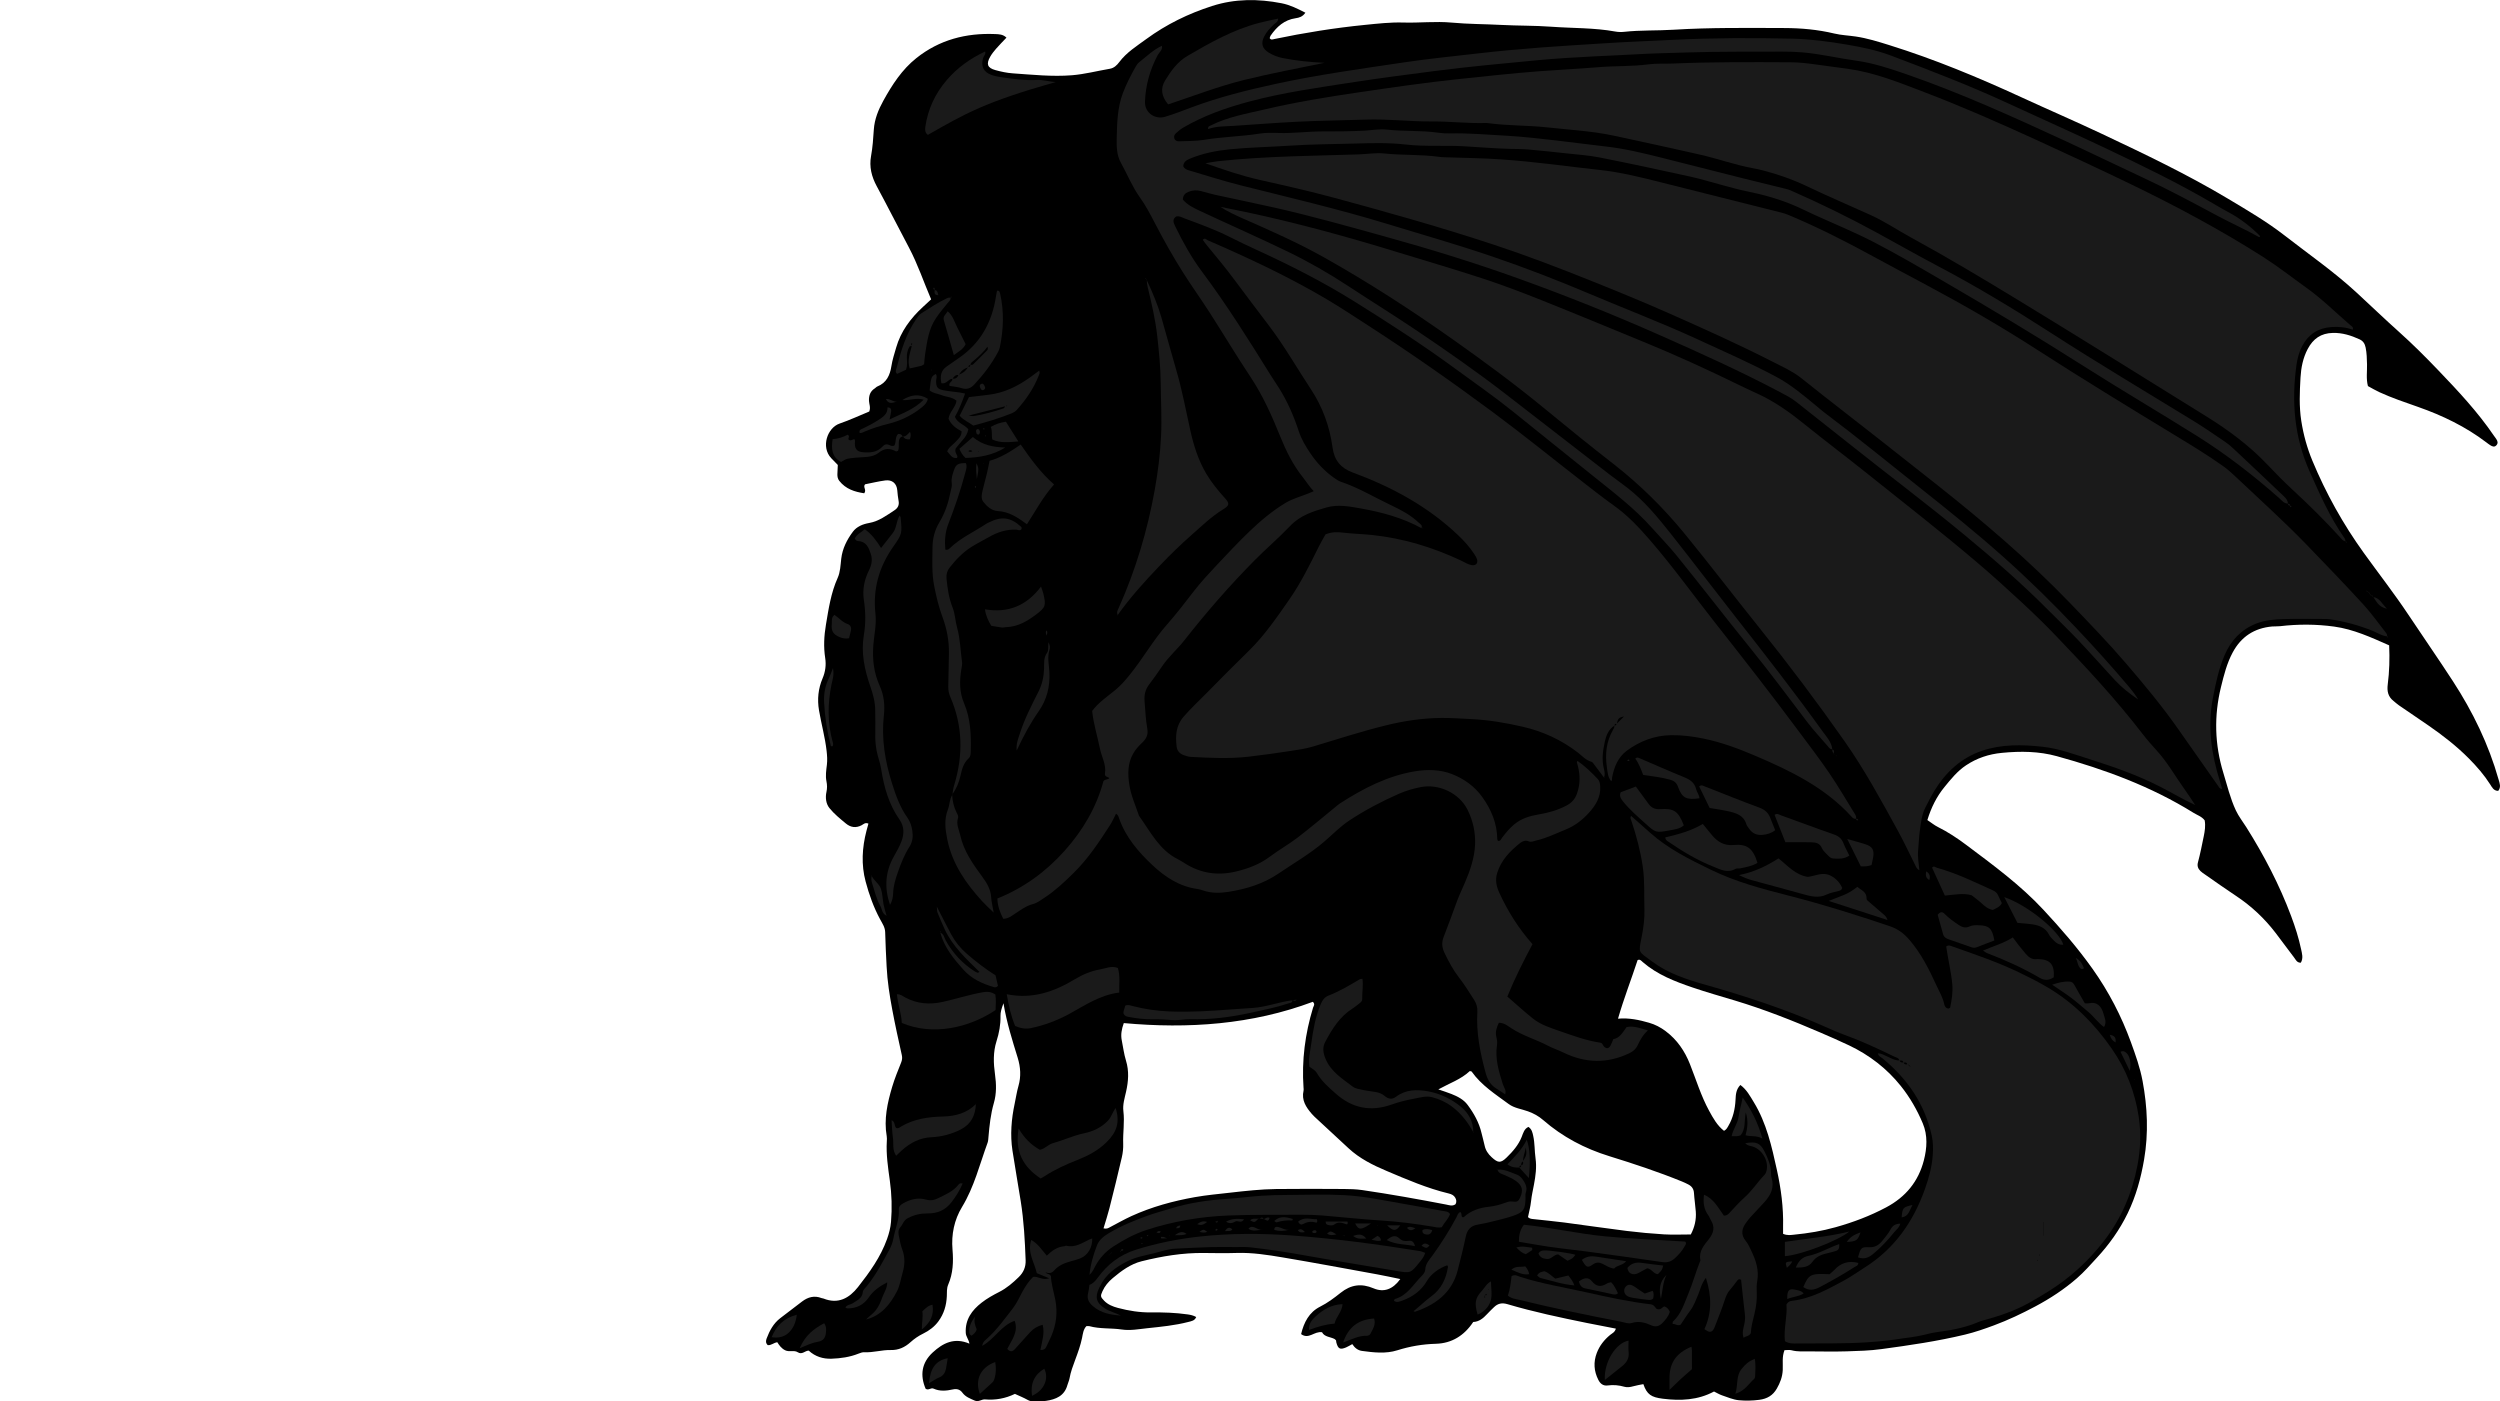 <?xml version="1.0" encoding="utf-8"?>
<!-- Generator: Adobe Illustrator 24.1.1, SVG Export Plug-In . SVG Version: 6.00 Build 0)  -->
<svg version="1.1" id="Layer_1" xmlns="http://www.w3.org/2000/svg" xmlns:xlink="http://www.w3.org/1999/xlink" x="0px" y="0px"
	 viewBox="0 0 2523.15 1414.4" style="enable-background:new 0 0 2523.15 1414.4;" xml:space="preserve">
<style type="text/css">
	.st0{fill:#1A1A1A;}
</style>
<g>
	<path d="M1945.21,827.65c3.95,2.64,7.06,5.22,10.58,6.97c10.16,5.07,19.56,11.28,28.61,18.07c27.14,20.36,54.55,40.38,77.82,65.39
		c17.7,19.02,34.7,38.61,49.73,59.78c16.26,22.9,29.13,47.69,38.73,74.1c4.65,12.8,9.22,25.62,11.74,39.11
		c4.93,26.35,6.08,52.62,1.53,79.21c-3.22,18.83-8.21,36.94-16.53,54.15c-8.03,16.61-18.66,31.49-31.1,44.96
		c-6.51,7.05-12.82,14.32-20.14,20.69c-12.9,11.21-27.04,20.47-42.03,28.45c-13.51,7.19-27.32,13.76-41.71,19.1
		c-9.65,3.58-19.25,6.94-29.32,9.36c-27.84,6.69-56.09,10.8-84.39,14.63c-11.49,1.56-23.17,1.89-34.79,2.24
		c-12.32,0.37-24.66,0.14-36.99,0.06c-6.3-0.04-12.62,0.53-18.87-1.15c-2.15-0.58-4.59-0.09-7.05-0.09
		c-2.69,6.8-1.46,13.58-1.77,20.06c-0.34,7.01-2.67,12.94-6,18.74c-3.92,6.82-9.65,10.28-17.68,11.32
		c-6.93,0.9-13.84,1.07-20.6,0.41c-5.76-0.55-11.36-3.01-16.94-4.91c-2.8-0.95-5.38-2.55-8.14-3.9
		c-16.35,8.82-33.97,9.51-51.62,7.29c-11.82-1.49-16.06-4.27-19.7-14.73c-3.36,0.69-6.89,1.2-10.28,2.18
		c-2.98,0.86-6.02,1.3-8.86,0.48c-5.55-1.59-11.1-2.11-16.79-1.33c-4.73,0.65-7.62-1.9-9.54-5.7c-4.43-8.75-5.05-17.85-1.55-27.04
		c2.78-7.32,7.48-13.3,13.51-18.27c1.97-1.62,4.69-2.54,5.77-6.34c-9.76-1.9-19.39-3.71-28.99-5.66
		c-27.04-5.5-54.03-11.2-80.5-19.04c-5.48-1.62-9.64-0.72-13.52,3.06c-2.38,2.33-4.82,4.61-7.06,7.07
		c-3.91,4.29-8.27,7.68-13.9,7.87c-9.15,13.83-21.76,21.54-37.58,21.99c-13.48,0.38-26.25,2.54-39.08,6.59
		c-11.57,3.66-23.76,2.23-35.66,0.62c-4.06-0.55-7.31-3.08-9.74-6.87c-2.3,1.24-4.22,2.48-6.3,3.35c-6.08,2.55-8.08,1.47-9.83-5.11
		c-0.17-0.63-0.09-1.32-0.25-1.95c-0.07-0.27-0.46-0.46-1.47-1.41c-3.96-2.18-10.32-2.04-12.67-6.86
		c-7.85-1.28-13.37,7.59-21.13,1.89c2.83-11.89,8.08-22.09,19.18-27.7c7.53-3.8,14.2-8.79,20.6-13.91
		c10.54-8.43,21.1-9.79,33.36-4.59c10.36,4.39,19.45,1.04,26.97-9.38c-8.01-1.63-15.67-3.34-23.38-4.74
		c-31.69-5.77-63.36-11.7-95.13-17.05c-15.37-2.59-30.82-5.03-46.55-4.54c-10.99,0.34-21.99,0.19-32.99,0.04
		c-21.44-0.29-42.44,3.22-63.07,8.36c-11,2.74-20.33,9.6-29.09,16.98c-4.45,3.74-7.97,7.92-10.35,13.19
		c-2.21,4.91-2.09,5.73,1.59,9.57c3.85,4.03,8.84,5.95,13.98,7.33c10.95,2.93,22.13,4.68,33.49,4.55
		c12.32-0.14,24.59,0.25,36.81,1.99c3.01,0.43,5.85,1.02,8.71,2.66c-1.44,3.71-4.82,4.16-7.97,4.97
		c-13.56,3.52-27.46,4.84-41.32,6.31c-8.57,0.91-17.24,2.6-25.82,1.31c-10.85-1.62-21.96-0.43-32.66-3.36
		c-0.91-0.25-1.94-0.03-3.07-0.03c-3.15,3.3-3.54,7.86-4.37,11.88c-1.56,7.56-4.17,14.71-6.83,21.87
		c-2.32,6.24-4.68,12.43-5.83,19.04c-0.39,2.27-1.52,4.4-2.12,6.64c-3.01,11.08-11.73,14.51-21.7,15.99
		c-3.93,0.58-7.98,0.34-11.97,0.55c-2.39,0.12-4.44-0.4-6.61-1.62c-4.05-2.26-8.39-4-12.7-5.99c-9.52,4.62-19.64,6.48-30.04,5.58
		c-3.73-0.33-6.53,2.96-10.52,1.19c-4.61-2.04-9.3-3.71-12.4-7.93c-2.5-3.4-5.74-4.21-9.66-3.34c-6.56,1.45-13.15,2.09-19.46-0.79
		c-2.85-1.3-5,2.17-8.04,0.11c-5.75-13.45-4.2-26.17,7.2-36.66c10.22-9.41,21.69-15.41,36.99-8.85c-0.61-4.19-3.48-6.98-3.69-10.88
		c-0.71-13.52,6.21-22.84,15.96-30.46c5.46-4.26,11.64-7.71,17.84-10.86c7.55-3.84,13.79-9.23,19.73-15.04
		c4.7-4.6,7.17-10.05,6.9-16.97c-0.75-19.91-1.78-39.73-4.94-59.5c-2.72-17.06-5.72-34.06-8.35-51.12
		c-2.43-15.84-1.1-31.87,2.27-47.63c1.25-5.85,2.1-11.81,3.75-17.54c2.79-9.65,2.17-19.06-0.73-28.5
		c-5.35-17.45-10.98-34.82-14.37-55.06c-2.01,5.54-3.09,9.07-3,12.79c0.2,8.77-1.39,17.24-4.02,25.52
		c-3.52,11.09-3.09,22.29-1.51,33.59c1.35,9.62,1.6,19.21-1.14,28.67c-3.24,11.23-4.49,22.76-5.47,34.35
		c-0.17,1.99-0.24,4.07-0.91,5.91c-7.99,21.8-13.47,44.53-25.74,64.73c-7.94,13.08-10.94,27.81-9.64,43.12
		c1.03,12.12,0.56,23.97-4.33,35.26c-1.68,3.88-1.23,7.85-1.41,11.79c-0.43,9.2-2.89,17.59-8.38,25.15
		c-4.05,5.57-9.56,9.65-15.35,12.46c-4.89,2.38-9.12,5.3-12.96,8.77c-5.74,5.17-12.1,8.07-19.84,7.88c-9-0.22-17.75,2.7-26.8,2.23
		c-1.9-0.1-3.94,0.66-5.77,1.39c-8.77,3.52-18.05,4.82-27.3,5.14c-8.39,0.29-16.41-2.08-22.97-8.17c-3.74-0.04-6.65,4.52-11.11,1.63
		c-3.67-2.38-8.47,0.06-12.63-1.96c-3.81-1.85-6-5-8.01-8.14c-3.71,0.56-6.29,3.38-9.6,2.94c-2.29-2.16-1.95-4.53-1.13-6.72
		c2.95-7.87,6.85-15.17,13.68-20.45c7.35-5.68,14.74-11.31,22.15-16.91c5.93-4.48,12.36-6.24,19.59-3.41
		c0.61,0.24,1.33,0.21,1.94,0.45c14.87,5.97,26.06-0.41,34.83-11.56c11.73-14.9,22.83-30.33,29.33-48.48
		c2.02-5.65,3.51-11.33,4.01-17.37c1.16-13.94,0.74-27.71-1.2-41.62c-1.83-13.13-3.84-26.35-3.04-39.73
		c0.1-1.66,0.19-3.37-0.09-4.99c-3-17.2,0.68-33.71,5.53-49.99c2.46-8.27,5.78-16.3,8.97-24.33c1.02-2.58,1.36-4.79,0.73-7.61
		c-3.41-15.24-6.76-30.5-9.64-45.85c-2.7-14.35-4.95-28.75-5.69-43.43c-0.58-11.61-1.19-23.22-1.47-34.84
		c-0.12-4.86-2.88-8.83-5.08-12.89c-6.54-12.07-11.11-24.93-14.64-38.1c-4.58-17.09-3.56-34.27,0.86-51.3
		c0.63-2.45,1.33-4.88,1.97-7.2c-3.26-1.53-5.1,0.69-6.89,1.63c-5.83,3.06-11.14,2.13-15.8-1.71c-5.89-4.86-11.96-9.77-16.7-15.66
		c-3.48-4.32-4.23-10.49-2.99-16.2c0.8-3.69,0.77-7.06,0.01-10.77c-1.13-5.52-0.23-11.2,0.44-16.76c0.56-4.67,0.24-9.18-0.28-13.85
		c-1.56-13.88-5.35-27.3-7.68-41.02c-1.9-11.19-0.78-21.99,3.58-32.22c2.88-6.76,3.74-13.64,2.68-20.48
		c-1.76-11.36-1.17-22.47,0.72-33.69c2.7-16.06,5.05-32.17,11.83-47.24c2.75-6.11,2.85-12.9,3.63-19.46
		c1.21-10.23,5.71-19.05,11.69-27.12c3.96-5.34,10.11-7.75,16.36-8.86c9.93-1.76,17.58-7.58,25.65-12.85
		c3.57-2.33,4.9-5.38,4.2-9.31c-0.64-3.6-1.06-7.19-1.35-10.84c-0.57-6.98-5.2-10.89-12.1-9.97c-6.87,0.91-13.63,2.57-20.4,3.9
		c-2.48,2.72,1.84,5.61-0.88,9.06c-9.52-1.42-18.65-4.21-25.21-12.61c-1.52-1.95-1.9-4.25-1.86-6.6c0.04-2.98,0.26-5.95,0.42-9.37
		c-2.14-2.2-4.49-4.53-6.73-6.94c-10.46-11.25-3.89-30.57,8.59-34.85c10.32-3.54,20.26-8.19,29.88-12.15
		c1.62-4.17-0.1-7.35-0.26-10.59c-0.26-5.43,1.19-9.84,5.96-12.84c0.84-0.53,1.5-1.43,2.39-1.79c9.45-3.78,12.85-11.44,14.31-20.86
		c0.96-6.2,2.99-12.25,4.72-18.32c4.71-16.52,14.6-29.68,27.04-41.14c2.66-2.45,5.3-4.91,8.28-7.67
		c-7.51-17.54-13.49-35.51-22.38-52.28c-10.91-20.58-21.44-41.37-32.49-61.87c-5.22-9.68-7.73-19.6-5.74-30.5
		c1.62-8.85,2.19-17.78,2.79-26.74c0.7-10.44,4.58-19.98,9.62-29.1c8.9-16.11,18.8-31.45,33.4-43.06
		c23.23-18.47,50.1-25.39,79.34-24.19c3.84,0.16,8,0.18,11.5,3.62c-3.55,3.77-7.18,7.42-10.55,11.28c-2.17,2.49-4.26,5.15-5.89,8.02
		c-4.18,7.34-2.79,11.22,5.16,13.43c5.73,1.59,11.67,2.88,17.59,3.29c19.9,1.37,39.87,3.53,59.78,1.93
		c12.83-1.03,25.48-4.36,38.23-6.54c4.34-0.74,7.19-3.64,9.54-6.76c7.37-9.8,17.55-16.11,27.21-23.19
		c20.34-14.91,42.6-25.75,66.57-33.43c23.14-7.42,46.37-7.34,69.95-2.76c8.63,1.67,16.12,5.49,24.1,9.56
		c-2.78,4.04-6.16,5.04-9.8,5.56c-11.41,1.63-19.13,8.58-25.34,17.65c-0.52,0.75-0.63,1.78-0.87,2.52c1.41,2.05,2.94,1.21,4.54,0.87
		c30.25-6.31,60.76-11.24,91.49-14.29c12.85-1.28,25.75-2.78,38.79-2.39c16.29,0.5,32.6-1.45,48.91,0.07
		c16.56,1.54,33.21,1.45,49.79,2.33c16.94,0.9,33.92,0.58,50.81,1.83c21.5,1.59,43.18,0.96,64.51,4.86c2.91,0.53,6.01,0.6,8.96,0.28
		c16.56-1.8,33.24-1.08,49.8-2.11c37.26-2.32,74.53-1.8,111.8-1.71c16.93,0.04,33.8,1.56,50.41,5.54
		c7.06,1.69,14.45,1.95,21.67,3.02c11.55,1.72,22.68,5.2,33.78,8.66c45.79,14.28,89.98,32.65,133.5,52.7
		c26.88,12.38,54.08,24.11,80.84,36.74c43.34,20.45,86.63,41.09,127.81,65.74c19.4,11.61,38.95,23.04,56.87,36.96
		c24.4,18.96,49.85,36.59,72.62,57.6c14.43,13.31,28.58,26.92,43.2,40.01c13.65,12.22,26.57,25.17,39.22,38.37
		c20.02,20.9,39.83,42.01,56.17,66.05c0.75,1.1,1.6,2.13,2.33,3.24c1.36,2.05,2.22,4.2,0.31,6.38c-2.02,2.32-4.19,1.33-6.24,0.05
		c-1.41-0.88-2.72-1.91-4.05-2.92c-20.89-15.86-44.17-27.09-68.81-35.74c-13.18-4.62-26.43-9.08-39.14-14.92
		c-3.91-1.8-7.62-4.04-11.5-6.13c-1.94-7.38-0.72-14.73-0.91-21.98c-0.15-5.66-0.25-11.25-1.39-16.85c-0.8-3.94-2.51-6.68-6.2-8.37
		c-8.55-3.92-17.18-6.66-26.88-6.45c-12.08,0.27-19.95,5.95-25.38,16.2c-4.79,9.03-6.71,18.91-7.27,28.79
		c-0.83,14.56-1.51,29.13,0.77,43.79c2.17,13.95,5.87,27.35,11.22,40.23c13.71,32.98,30.95,63.94,51.9,93.04
		c14.97,20.79,30.76,41.01,44.97,62.36c14.93,22.44,30.33,44.58,45.01,67.18c20.04,30.85,36.01,63.67,46.05,99.22
		c1.08,3.81,2.72,7.51-0.39,11.4c-4.59-0.01-6.22-3.6-8.09-6.53c-6.13-9.6-13.53-18.12-21.52-26.17
		c-12.47-12.57-26.39-23.37-40.93-33.4c-9.86-6.8-19.81-13.48-29.68-20.27c-1.91-1.31-3.6-2.93-5.43-4.37
		c-5.59-4.38-6.71-9.94-5.83-16.86c1.64-12.83,2.02-25.79,1.41-39.29c-18.08-7.97-35.88-16.24-55.5-18.93
		c-18.16-2.49-36.43-2.55-54.68-0.39c-2.64,0.31-5.34,0.05-7.99,0.29c-17.94,1.64-31.21,10.27-39.77,26.26
		c-5.89,11-8.86,22.92-11.79,34.87c-7.13,29.09-6.38,58,2.4,86.65c3.89,12.7,6.91,25.65,12.6,37.81c2.87,6.12,6.99,11.3,10.51,16.89
		c17.96,28.53,33.49,58.26,45.32,89.85c4.07,10.88,7.63,21.98,10.03,33.36c0.91,4.34,2.42,9.01-0.26,13.64
		c-3.96,0.13-5.12-3.04-6.81-5.25c-6.27-8.19-12.32-16.53-18.59-24.73c-11.21-14.67-24.46-27.14-39.89-37.35
		c-10.55-6.98-20.84-14.34-31.23-21.55c-1.64-1.14-3.37-2.21-4.77-3.6c-2.46-2.45-3.57-5.07-2.52-8.95
		c2.33-8.64,4.04-17.46,5.84-26.24c1.07-5.21,1.91-10.47,0.93-15.97c-2.86-3.9-7.49-5.29-11.39-7.71
		c-42.8-26.59-89.51-43.77-137.8-57.08c-18.18-5.01-36.61-5.18-55.36-3.37c-13.36,1.29-25.34,5.27-36.31,12.58
		c-8.68,5.79-15.22,13.85-21.73,21.87C1954.69,803.84,1949.18,814.73,1945.21,827.65z M1113.73,1239.74
		c3.19,0.73,4.62-0.2,6.09-0.96c7.38-3.84,14.6-8.02,22.16-11.47c20.38-9.29,41.87-15.15,63.85-19.07
		c11.75-2.1,23.69-3.15,35.56-4.51c15.5-1.78,31.03-3.5,46.63-3.7c22.65-0.29,45.32-0.15,67.97-0.03c6.31,0.03,12.68,0.19,18.91,1.1
		c28.26,4.13,56.36,9.18,84.41,14.57c3.14,0.6,6.49,2,9.57-0.23c1.45-2.32,1.01-4.59-0.18-6.67c-1.41-2.45-3.79-3.57-6.5-4.22
		c-21.77-5.23-42.25-14.09-62.76-22.77c-13.79-5.83-27.25-12.49-38.42-22.88c-11.43-10.63-22.91-21.22-34.35-31.84
		c-0.97-0.9-1.89-1.88-2.76-2.89c-5.81-6.73-10.52-13.85-8.29-23.45c0.22-0.94,0.04-1.99-0.03-2.99
		c-1.92-27.52,1.59-54.37,9.61-80.72c0.5-1.64,2.43-3.48-0.24-5.92c-61.57,23.06-125.75,27.4-190.76,21.47
		c-2.23,6.2-3.2,11.68-2.06,17.38c1.37,6.84,2.23,13.84,4.26,20.48c3.25,10.58,2.46,20.87,0.09,31.42
		c-1.45,6.44-3.53,12.97-2.7,19.67c1.35,10.93-0.59,21.79-0.2,32.7c0.17,4.6-0.34,9.36-1.38,13.85
		c-3.96,17.15-8.18,34.24-12.49,51.3C1118.02,1226.05,1115.84,1232.6,1113.73,1239.74z M1799.59,1245.27
		c4.54,1.86,7.79,1.16,11.09,0.84c14.22-1.38,28.18-3.67,42.04-7.56c17.72-4.97,34.62-11.35,50.9-20
		c19.76-10.5,32.54-26.1,38.06-47.48c3.2-12.38,3.99-25.22-1.09-37.29c-5.69-13.52-13.03-26.34-22.2-37.78
		c-14.13-17.64-31.75-31.21-52.19-40.93c-9.61-4.57-19.38-8.81-29.15-13.03c-28.11-12.13-56.57-23.34-85.91-32.19
		c-14.32-4.32-28.74-8.39-42.89-13.21c-17.97-6.12-35.67-12.95-50.34-25.69c-1.3-1.13-2.75-3.16-5.14-1.96
		c-6.34,19.44-13.85,38.46-19.78,59.12c11.38-1,21.4,1.26,31.34,4.11c6.15,1.76,11.63,4.64,16.78,8.51
		c11.56,8.67,19.25,20.01,24.5,33.28c6.24,15.76,11.16,32.07,19.32,47.04c4.09,7.5,8.25,14.99,15.05,20.26
		c2.4-1.22,3.27-3.09,4.28-4.79c4.85-8.22,6.89-17.22,7.35-26.66c0.25-5.22,0.54-10.46,4.89-14.85c6.37,4.69,9.75,11.17,13.52,17.34
		c12.9,21.1,18.16,44.89,23.37,68.55c4.14,18.79,6.69,37.9,6.2,57.26C1799.54,1240.42,1799.59,1242.71,1799.59,1245.27z
		 M1542.13,1228.41c1.86,1.8,3.95,1.79,5.88,2.01c10.2,1.18,20.43,2.06,30.61,3.39c21.05,2.75,42.05,5.91,63.12,8.52
		c12.49,1.55,25.06,2.7,37.62,3.46c8.88,0.53,17.83,0.1,27.11,0.1c3.84-7.28,5.63-14.91,5.04-23.03c-0.45-6.28-1.45-12.52-1.84-18.8
		c-0.26-4.16-2.23-6.84-5.73-8.64c-2.07-1.06-4.17-2.08-6.32-2.95c-24.01-9.78-48.65-17.93-73.36-25.57
		c-24.97-7.72-47.24-19.47-66.8-36.48c-4.65-4.05-9.62-6.72-15.34-8.8c-6.52-2.37-13.75-3.16-19.47-7.38
		c-13.34-9.85-27.51-18.8-37.32-32.7c-0.26-0.37-1.1-0.33-1.91-0.55c-8.82,8.33-20.49,12.28-31.76,18.49
		c5.13,1.78,9.25,3.05,13.24,4.64c6.23,2.48,12.28,5.54,16.34,11.03c6.36,8.59,11.57,17.85,14.02,28.43
		c0.97,4.21,2.25,8.35,3.12,12.57c0.99,4.79,3.51,8.49,7.05,11.74c6.4,5.88,9.06,6.3,15.22,0.29c6.16-6.01,11.87-12.5,15.15-20.78
		c1.48-3.75,2.53-8.18,6.82-10.07c3.5,2.45,4.04,5.73,4.78,8.98c1.7,7.5,1.29,15.21,2.37,22.74c1.29,9.02,0.03,17.84-1.6,26.54
		c-1.03,5.53-2.32,10.97-2.9,16.61C1544.7,1217.74,1543.19,1223.17,1542.13,1228.41z"/>
	<path class="st0" d="M2409.28,642.25c-5.44-0.43-9.88-3.61-14.74-5.57c-13.95-5.64-28.33-9.54-43.19-11.69
		c-1.97-0.28-3.99-0.28-5.98-0.28c-13.33-0.02-26.67-0.3-39.99,0.08c-9.61,0.27-19.32,1.01-28.38,4.6
		c-15.03,5.94-25.38,16.91-31.69,31.58c-6.07,14.13-9.19,29.09-12.05,44.16c-5.41,28.6-1.35,56.25,7.28,83.56
		c0.77,2.44,1.44,4.91,2.21,7.53c-2.63,0.06-3.13-1.64-4.02-2.9c-13.19-18.79-26.47-37.53-39.59-56.38
		c-16.37-23.52-34.68-45.51-53.3-67.22c-18.2-21.21-37.62-41.32-57.02-61.46c-41.42-42.98-86.69-81.55-133.38-118.54
		c-38.07-30.16-76.26-60.16-114.61-89.96c-7.88-6.12-15.58-12.46-23.45-18.58c-8.73-6.77-18.86-11.25-28.62-16.24
		c-34.08-17.42-69-33.05-103.98-48.57c-25.85-11.46-52.01-22.16-78.25-32.68c-32.73-13.12-65.64-25.77-99.13-36.8
		c-53.07-17.49-106.82-32.66-160.76-47.23c-24.72-6.67-49.65-12.36-74.64-17.94c-18.72-4.18-36.97-10.42-55.42-16.94
		c4.07-0.68,8.12-1.57,12.21-2.02c25.11-2.75,50.29-4.07,75.54-4.99c22.27-0.81,44.54-1.22,66.81-1.94
		c8.6-0.28,17.3-1.84,25.84-0.94c18.52,1.96,37.21,0.82,55.67,3.44c1.64,0.23,3.31,0.32,4.97,0.38c19.27,0.69,38.58,0.81,57.79,2.19
		c16.52,1.19,33.04,2.8,49.52,4.77c16.47,1.97,32.94,4.05,49.44,5.83c21.57,2.32,42.49,7.62,63.43,12.9
		c39.96,10.07,79.94,20.08,119.91,30.15c2.24,0.56,4.48,1.23,6.61,2.12c28.29,11.77,55.62,25.54,82.53,40.16
		c19.3,10.48,38.67,20.82,58.04,31.17c37.87,20.23,75.01,41.73,111.09,64.98c45.61,29.4,91.91,57.67,138.29,85.83
		c16.79,10.2,33.58,20.35,49.6,31.75c4.62,3.29,8.75,7.07,12.84,10.94c23.66,22.42,47.95,44.18,70.65,67.6
		c19.45,20.07,38.82,40.25,57.73,60.83c8.31,9.04,15.39,19.2,23.04,28.84c0.87,1.1,1.36,2.25,0.95,3.66L2409.28,642.25z"/>
	<path class="st0" d="M1619.13,785.14c-3.39-4.52-6.75-9.06-10.19-13.55c-0.8-1.04-1.67-2.48-2.77-2.77
		c-5.75-1.56-9.49-6.07-13.9-9.45c-16.65-12.74-35.03-21.2-55.53-25.93c-17.24-3.98-34.42-6.85-52.13-7.71
		c-9.93-0.48-19.82-1.22-29.79-1.14c-19.05,0.16-37.67,2.95-56.13,7.5c-24.87,6.13-49.22,14.06-73.72,21.41
		c-7.41,2.22-14.91,3.24-22.43,4.39c-14.11,2.15-28.24,4.2-42.42,5.81c-19.51,2.21-39.08,1.23-58.62,0.16
		c-2.27-0.12-4.55-0.98-6.74-1.73c-4.13-1.4-6.72-4.26-7.24-8.67c-1.28-10.83-0.79-21.04,6.98-30.05
		c7.42-8.61,15.78-16.23,23.68-24.33c13.94-14.3,28.09-28.4,42.34-42.38c15.79-15.49,28.17-33.62,40.71-51.64
		c11.64-16.73,20.64-34.94,29.64-53.15c2.2-4.45,4.78-8.71,6.93-12.59c6.34-2.6,11.98-2.47,18.13-1.72
		c9.52,1.16,19.18,1.32,28.78,2.33c31.43,3.33,61.15,12.37,89.68,25.72c3.6,1.69,6.94,4.02,10.97,4.71
		c4.07,0.71,6.56-1.92,5.34-5.89c-0.57-1.86-1.68-3.6-2.76-5.25c-4.59-6.99-10.11-13.17-16.17-18.93
		c-30.67-29.18-67.03-48.86-106.38-63.35c-12.31-4.53-18.77-12.4-20.52-25.36c-2.84-21.02-9.98-40.72-21.66-58.47
		c-14.09-21.4-26.82-43.69-42.29-64.17c-11.83-15.67-23.75-31.26-35.43-47.04c-8.71-11.77-18.1-22.96-27.4-34.25
		c-1.47-1.79-2.78-3.71-4.17-5.58c2.12-2.6,3.7-0.13,5.1,0.48c41.22,17.89,81.9,36.9,120.6,59.83c13.16,7.8,25.92,16.29,38.79,24.58
		c43.39,27.95,85.69,57.49,127.16,88.2c31.55,23.37,62.03,48.11,93.03,72.19c9.97,7.75,19.92,15.56,30.21,22.87
		c13.97,9.93,25.53,22.27,36.65,35.13c23.29,26.94,44.04,55.89,66.06,83.83c28.22,35.8,56.27,71.73,83.47,108.31
		c10.52,14.15,21.27,28.16,31.2,42.72c8.99,13.18,17.01,27.03,25.43,40.6c1.05,1.68,2.21,3.38,1.59,5.55c0,0,0.11-0.12,0.11-0.12
		c-2.38,0.62-3.74-1.02-5.05-2.46c-26.79-29.28-61.52-46.02-97.15-61.19c-16.81-7.16-33.98-13.52-51.99-17.2
		c-10.77-2.2-21.63-3.58-32.64-3.41c-16.54,0.26-31.37,5.95-44.46,15.56c-8.94,6.55-13.03,16.56-15.03,27.33
		c-0.12,0.65,0.02,1.34-0.1,1.99c-0.1,0.54-0.4,1.05-0.65,1.67c-3.6-4.08-3.77-9.26-4.47-14.06c-1.92-13.12-0.69-25.88,6.06-37.67
		c0.82-1.44,1.85-2.79,1.35-4.6c1.42,0.34,1.93-0.63,2.4-1.65c2.6-2.58,5.2-5.16,7.8-7.75c0.28-1.29,1.1-2.09,2.31-2.54l0.27-0.32
		l-0.06,0.43c-0.34,1.34-0.9,2.47-2.46,2.69c-5.5,0.85-6.8,2.18-7.58,7.76c-1.55-0.63-2.38-0.09-2.5,1.57
		c-6.03,3.77-8.33,9.97-9.73,16.33c-1.99,9-3.22,18.13-0.84,27.38c0.71,2.78,1.26,5.85,0.02,8.77L1619.13,785.14z"/>
	<path class="st0" d="M2215.54,812.52c-12.35-5.7-23.69-12.57-35.54-18.62c-22.62-11.55-46.46-19.89-70.57-27.54
		c-15.83-5.03-31.54-10.93-48.13-12.72c-20.57-2.23-41.32-2.65-61.21,4.19c-20.97,7.21-36.42,21.59-47.84,40.36
		c-3.28,5.39-6.06,11.07-8.97,16.68c-3.91,7.55-4.58,15.89-5.73,24.11c-0.92,6.58-1.05,13.23-1.7,19.83
		c-0.6,6.15,0.75,12.49,1.29,19.45c-2.67-1.25-3.3-3.33-4.23-5.18c-5.8-11.6-11.28-23.38-17.52-34.74
		c-16.81-30.61-33.46-61.3-53.58-89.99c-27.54-39.26-56.34-77.57-86.33-114.94c-25.19-31.4-49.62-63.4-75.09-94.56
		c-21.52-26.33-45.6-50.1-72.52-71.02c-22.85-17.75-45.33-35.98-67.66-54.38c-30.33-25-61.93-48.28-94-70.95
		c-41.89-29.6-84.9-57.45-129.63-82.57c-26.43-14.85-54.13-27.1-81.85-39.28c-7.87-3.46-15.68-7.09-23.11-11.89
		c10.61,2.18,21.24,4.25,31.82,6.56c48.75,10.64,96.83,23.8,144.52,38.45c29.56,9.08,59.25,17.74,88.63,27.36
		c19.89,6.52,39.51,13.98,58.96,21.74c34.59,13.8,68.97,28.16,103.44,42.26c32.03,13.1,63.48,27.51,94.58,42.68
		c6.58,3.21,13.19,6.36,19.86,9.38c17.43,7.89,32.79,18.86,47.62,30.85c21.2,17.14,43.01,33.52,64.29,50.56
		c36.87,29.51,74.15,58.52,110.15,89.12c15.46,13.14,30.49,26.76,45.37,40.57c11.73,10.89,23.19,22.03,34.24,33.55
		c30.39,31.69,60.33,63.81,87.15,98.68c4.66,6.05,9.75,11.8,14.88,17.46c10.58,11.65,18.19,25.41,27.32,38.09
		C2208.31,801.41,2211.85,807.01,2215.54,812.52z"/>
	<path class="st0" d="M2367.29,546.25c-2.67-0.12-4-2.27-5.5-3.92c-15.22-16.75-31.3-32.62-47.92-47.97
		c-8.81-8.13-17.22-16.72-25.47-25.42c-18.24-19.24-39.33-34.84-61.74-48.75c-63.07-39.12-125.99-78.49-189.38-117.08
		c-35.8-21.79-71.78-43.34-108.61-63.43c-13.42-7.32-26.14-15.97-40.1-22.35c-21.18-9.67-42.66-18.7-63.64-28.77
		c-14.79-7.09-30.03-12.55-45.84-16.62c-3.53-0.91-7.11-1.65-10.69-2.32c-18-3.35-35.24-9.67-53.08-13.64
		c-23.01-5.12-45.99-10.39-69.06-15.27c-12.02-2.54-23.97-5.43-36.2-7.04c-16.13-2.13-32.34-3.35-48.49-5.11
		c-19.51-2.13-39.17-1.61-58.62-4.14c-0.99-0.13-1.99-0.32-2.98-0.29c-18.31,0.56-36.53-1.68-54.85-1.55
		c-22.27,0.15-44.48-2.67-66.81-1.87c-23.26,0.83-46.55,0.98-69.8,2.17c-21.22,1.09-42.41,2.76-63.61,4.15
		c-8.5,0.56-17.23,0.24-25.6,3.2c-0.36-2.74,1.38-2.94,2.71-3.62c16.81-8.54,35.23-11.69,53.32-15.95
		c32.05-7.54,64.52-12.86,97.04-17.63c32.83-4.81,65.68-9.61,98.71-13.1c27.4-2.89,54.76-5.92,82.24-8.02
		c19.87-1.52,39.78-2.41,59.61-4.08c16.89-1.43,33.86-0.65,50.71-2.88c8.2-1.08,16.62-0.47,24.93-0.83
		c39.6-1.71,79.22-1.44,118.83-1.26c7.94,0.04,15.92,0.94,23.8,2.02c11.16,1.54,22.35,3.02,33.49,4.54
		c27.06,3.69,51.93,13.85,77.08,23.44c38.24,14.59,75.69,31.06,112.88,48.1c31.75,14.55,63.43,29.26,94.87,44.44
		c46.17,22.3,91.37,46.45,134.65,73.99c14.86,9.45,28.72,20.46,43.1,30.67c16.06,11.4,29.96,25.33,44.83,38.11
		c1.39,1.19,3.57,2.19,2.29,4.75l0.26-0.08c-6.99-2.64-14.26-3.26-21.62-2.76c-13.32,0.9-23.23,7.23-29.48,19.08
		c-3.15,5.96-4.88,12.49-5.8,19.02c-5.19,36.94-2.21,73,13.15,107.42c10.3,23.09,20.48,46.27,35.04,67.15
		c0.79,1.13,1.29,2.3,1.13,3.7L2367.29,546.25z"/>
	<path class="st0" d="M1917.06,1070.49c-0.54-2.83-3.25-3.12-5.16-4.05c-16.45-7.99-33.01-15.74-50.25-21.98
		c-6.55-2.37-12.95-5.21-19.32-8.05c-39.29-17.46-79.95-30.89-121.29-42.58c-18.87-5.33-37.66-11.49-53.68-23.46
		c-14.31-10.69-13.79-7.93-10.43-25.07c1.79-9.13,3.02-18.37,2.72-27.74c-0.47-14.27,0.44-28.53-1.67-42.83
		c-2.35-15.9-6.37-31.23-11.51-46.36c-0.53-1.55-1.57-2.97-0.25-4.92c6.46,5.72,12.91,11.4,19.31,17.11
		c18.12,16.16,39.64,26.75,61.2,37.26c25.27,12.31,52.27,19.43,79.33,26.33c34.18,8.72,67.76,19.35,101.18,30.6
		c8.38,2.82,14.35,7.4,19.9,13.84c11.92,13.82,19.88,29.89,27.39,46.23c2.76,6.01,6.25,11.75,7.63,18.4
		c0.44,2.13,1.54,4.52,4.49,4.66c0.55-0.32,1.5-0.56,1.58-0.98c1.55-7.76,2.89-15.36,2.14-23.53c-1.19-12.9-4.39-25.41-6.13-38.11
		c2.44-1.93,4.6-0.61,6.71,0.13c22.59,7.93,45.27,15.68,66.89,26.06c9.89,4.75,19.73,9.72,29.15,15.32
		c26.15,15.55,46.95,36.66,64.32,61.59c14.58,20.93,23.52,44,27.23,68.91c2.4,16.1,1.84,32.44-1.24,48.64
		c-5.38,28.29-16.46,54.13-34.03,76.77c-15.56,20.05-34.2,37.16-55.9,50.64c-6.22,3.86-12.5,7.63-18.87,11.23
		c-14.8,8.36-30.78,13.71-47.11,18.12c-1.59,0.43-3.17,0.98-4.69,1.62c-12.34,5.18-25.27,7.99-38.49,9.67
		c-5.93,0.75-11.74,1.97-17.55,3.47c-6.4,1.64-13.08,2.22-19.64,3.26c-12.14,1.93-24.31,3.24-36.6,4.04
		c-23.53,1.54-47.06,0.96-70.59,1.19c-3.99,0.04-8.03,0.33-12.37-2.33c-1.43-12.41,2.59-25.1,1.55-37.05
		c1.62-2.85,3.67-3.47,5.54-3.68c19.37-2.21,35.95-11.6,52.63-20.57c7.31-3.93,14.09-8.84,21.12-13.29
		c29.97-18.96,48.88-46.2,60.58-79.28c3.91-11.06,6.95-22.1,7.78-33.72c0.47-6.61,0.47-13.16-1-19.83
		c-7.1-32.27-24.8-57.62-50.01-78.27c-1.48-1.21-3.74-1.72-4.37-4.79c3.42-0.02,6.07,1.61,8.84,2.86c4.22,1.9,8.23,4.45,13.13,4.29
		c0.53,2.19,2.27,2.07,3.94,2.06c0.71,2.09,2.33,2.1,4.09,1.8c1.03,0.95,2.05,1.91,3.07,2.86c0.24-0.21,0.45-0.51,0.73-0.58
		c0.17-0.05,0.44,0.25,0.66,0.4c-0.5,0.64-1.02,0.63-1.54-0.05c-0.71-1.25-1.45-2.44-3.15-2.39c-0.56-2.37-2.25-2.23-4.06-1.82
		C1920.73,1069.88,1918.85,1070.28,1917.06,1070.49z M2035.06,1148.39c0.67-0.2,0.73-0.07,0.19,0.39c-0.13-0.18-0.26-0.35-0.39-0.53
		l0.01-0.52L2035.06,1148.39z M1992.97,1106.62c0.57-0.48,0.66-0.41,0.29,0.21c-0.18-0.14-0.36-0.28-0.53-0.43l0.06-0.46
		L1992.97,1106.62z M1986.96,1102.64c0.57-0.51,0.82-0.08,0.28,0.14c-1.21,0.49,0.53,0.46-0.52-0.36
		C1987.69,1101.53,1986.78,1102.68,1986.96,1102.64z M2041.59,1157.3c0.63,0.49,0.67,0.99,0.14,1.5c-0.15-0.2-0.37-0.37-0.45-0.59
		c-0.47-1.25,0.16,0.57,0.52-0.72c-0.38-0.19-0.76-0.39-1.14-0.58c0.15-0.03,0.3-0.08,0.45-0.09
		C2042.44,1156.64,2040.45,1156.6,2041.59,1157.3z M2062.1,1247.12c0.08,0.02,0.15,0.04,0.23,0.05c0-0.97,0-1.94,0-2.91
		c0-3.63,0-7.26,0-10.89c-0.08,0-0.15,0-0.23,0C2062.1,1237.95,2062.1,1242.53,2062.1,1247.12z M2058.58,1266.76
		c-0.07-0.25-0.15-0.5-0.22-0.74c-0.16,0.19-0.42,0.36-0.46,0.57c-0.04,0.21,0.13,0.47,0.21,0.71
		C2058.26,1267.12,2058.42,1266.94,2058.58,1266.76z M2056.41,1272.45c0.08-0.25,0.21-0.5,0.22-0.75c0-0.07-0.34-0.15-0.53-0.23
		c-0.06,0.25-0.18,0.49-0.17,0.74C2055.94,1272.3,2056.25,1272.37,2056.41,1272.45z"/>
	<path class="st0" d="M1434.65,533.05c-19.18-10.5-40.12-16.15-61.33-19.91c-11.15-1.98-22.98-4.3-34.51-1
		c-13.4,3.84-26.5,7.92-36.7,18.67c-11.42,12.03-24.14,22.81-35.82,34.62c-25.28,25.55-48.85,52.63-71.04,80.92
		c-6.97,8.89-15.68,16.29-22.09,25.7c-4.31,6.32-8.65,12.64-13.32,18.69c-3.92,5.08-5.21,10.67-4.68,16.84
		c0.8,9.26,1.06,18.63,2.75,27.73c1.23,6.65-1.35,10.72-5.68,14.76c-3.4,3.16-6.38,6.6-8.72,10.79c-5.55,9.95-5.33,20.48-3.74,31.08
		c1.64,10.9,6.3,20.98,9.77,31.38c11.55,16.06,20.4,34.53,39.39,43.94c2.38,1.18,4.61,2.65,6.86,4.07
		c16.02,10.1,33.1,12.67,51.58,8.28c12.46-2.96,24.01-7.35,34.37-15.1c9.05-6.76,18.97-12.35,27.94-19.21
		c12.93-9.88,25.33-20.45,37.97-30.72c1.55-1.26,3.03-2.62,4.7-3.7c23.37-15.04,47.81-27.76,75.56-32.41
		c12.54-2.1,25.65-1.83,37.37,2.72c11.99,4.66,22.79,12.17,30.67,23.15c9.16,12.77,14.95,26.56,15.19,42.45
		c0.01,0.62,0.42,1.24,0.64,1.87c2.68,0.53,3.17-1.85,4.29-3.32c3.66-4.77,7.48-9.39,12.1-13.25c7.12-5.96,15.67-8.6,24.62-10.08
		c9.89-1.64,19.36-4.28,28.31-9.04c5.07-2.69,8.35-6.32,10.3-11.53c3.49-9.32,3.55-18.74,1.11-28.28c-0.33-1.28-0.75-2.54-1.04-3.82
		c-0.06-0.25,0.25-0.59,0.63-1.4c7.61,5.38,14.24,11.67,20.51,18.37c1.92,2.05,2.24,4.65,2.41,7.4
		c0.69,10.89-4.71,19.27-11.49,26.74c-6.49,7.15-14.04,12.98-23.26,16.73c-9.85,4-19.39,8.73-29.84,11.12
		c-2.55,0.58-4.81,1.98-7.65,0.79c-3.03-1.27-6.16-0.2-8.49,1.66c-10.22,8.18-19.24,17.3-23.25,30.36
		c-2.21,7.19-0.79,13.62,2.26,20.19c8.58,18.51,19.22,35.65,33.38,51.6c-9,17.02-17.88,34.39-25.38,52.9
		c8.58,7.43,16.86,15,25.58,22.02c7.89,6.34,17.53,9.44,26.95,12.69c13.48,4.66,26.88,9.71,41.09,11.81
		c2.65,0.39,2.63,2.62,3.92,3.92c2.39,2.39,4.78,2.19,6.44-0.7c1.14-1.98,1.86-4.2,2.96-6.74c6.76-1.15,9.61-7.13,13.38-12.16
		c7.23-1.6,13.61,1.1,21.55,3.34c-5.34,4.75-7.96,9.95-10.48,15.27c-1.59,3.35-4.3,5.78-7.77,7.47
		c-22.49,11.01-44.89,10.43-67.17-0.48c-5.06-2.48-10.57-4.24-15.34-6.76c-12.05-6.37-25.33-10.06-36.85-17.55
		c-3.72-2.41-7.42-5.7-12.83-5.68c-2.17,4.68-3.83,9.13-2.53,14.35c0.63,2.54,1.09,5.35,0.69,7.88c-2.19,13.95,1.79,26.87,5.9,39.88
		c1.05,3.31,3.98,6.43,2.12,10.39l0.17-0.29c-3.04-2-6.02-4.08-9.12-5.98c-6.09-3.75-8.92-9.49-10.72-16.16
		c-5.41-19.99-9.46-40.15-8.21-61.02c0.27-4.5-0.88-8.46-3.33-12.25c-4.87-7.54-9.52-15.17-15.09-22.29
		c-5.93-7.58-10.47-16.17-14.68-24.89c-2.61-5.39-3.16-10.51-0.91-16.23c4.76-12.06,9.09-24.29,13.61-36.45
		c2.32-6.23,5.22-12.21,7.83-18.28c5.24-12.18,9.66-24.98,10.27-38.3c0.56-12.33-2.14-24.59-7.77-35.68
		c-8.41-16.56-28.86-26.13-47.17-22.5c-7.48,1.48-14.81,3.59-21.89,6.71c-17.39,7.67-34.14,16.44-50.02,26.93
		c-9.24,6.11-16.85,14.04-25.16,21.19c-14.43,12.43-30.92,21.9-46.61,32.54c-15.26,10.35-32.33,15.46-50.15,18.31
		c-8.49,1.36-17.26,1.52-25.71-1.38c-1.88-0.65-3.83-1.24-5.79-1.51c-17.99-2.45-32.48-12.01-45.19-23.9
		c-14.36-13.45-27.21-28.39-33.86-47.52c-0.55-1.57-0.89-3.23-3.04-4.55c-2.02,3.88-3.74,7.96-6.11,11.62
		c-10.98,17-22.07,33.8-36.69,48.19c-9.3,9.15-18.65,17.98-29.56,25.09c-3.6,2.35-7.24,5.2-11.26,6.23
		c-7.01,1.79-12.48,5.95-18.27,9.73c-3.59,2.34-6.92,5.22-11.96,5.18c-3.3-6.45-5.8-13.17-5.88-20.44
		c26.36-10.62,48.63-26.77,67.54-47.83c18.75-20.87,32.5-44.46,39.49-70.65c2.13-2.42,4.76-1.2,6.01-3.16
		c-1.9-1.1-4.97-1.38-4.48-4.46c1.46-9.03-3.37-16.73-5.06-25.08c-2.56-12.66-6.53-25.04-7.88-38.1
		c6.41-8.7,15.43-14.55,23.58-21.31c5.43-4.51,9.92-9.69,14.33-15.15c13.39-16.58,23.89-35.28,38.04-51.27
		c9.48-10.71,18.12-22.09,26.87-33.39c6.91-8.92,14.63-17.24,22.36-25.49c10.92-11.66,21.87-23.31,33.36-34.39
		c11.23-10.84,23.28-20.91,36.64-28.99c7.02-4.24,15.29-6.41,23-9.52c1.51-0.61,3.01-1.26,5.46-2.29
		c-4.53-4.66-7.55-9.71-11.17-14.27c-9.82-12.38-16.7-26.22-22.59-40.82c-8.45-20.96-17.65-41.56-30.28-60.55
		c-14.19-21.33-27.34-43.35-41.19-64.92c-8.63-13.43-17.97-26.41-26.51-39.89c-10.33-16.3-19.79-33.13-28.67-50.27
		c-4.6-8.88-9.26-17.71-15.08-25.84c-7.8-10.88-12.7-23.34-19.17-34.94c-4.32-7.75-4.39-16.63-4.19-25.33
		c0.35-15.29,0.76-30.54,6.3-45.18c3.56-9.39,8.16-18.21,13.09-26.89c0.81-1.42,1.83-2.86,3.09-3.86
		c7.55-5.96,14.45-12.82,23.37-16.87l-0.24,0.12c0.96,4.24-2.7,6.47-4.32,9.53c-7.73,14.63-12.11,30.04-12.77,46.66
		c-0.46,11.58,10.3,18.4,20.18,15.47c8.91-2.64,17.6-6.06,26.32-9.33c28.09-10.55,57.09-17.77,86.36-24.09
		c42.56-9.19,85.68-15.09,128.69-21.52c24.28-3.63,48.75-6.03,73.15-8.88c21.76-2.54,43.57-4.47,65.41-6.17
		c20.2-1.57,40.41-2.66,60.61-4.01c24.2-1.62,48.42-2.5,72.63-3.7c39.91-1.98,79.88-2.08,119.81-1.17
		c18.49,0.42,37.01,2.9,55.37,6.03c15.12,2.58,30.07,5.64,44.41,11.07c39.49,14.96,78.94,30.04,117.29,47.79
		c32.6,15.09,65.45,29.63,97.89,45.03c37.57,17.84,75.04,35.95,110.96,57.03c4.59,2.69,9.17,5.42,13.88,7.9
		c12.14,6.39,22.81,14.69,32.4,24.3c0,0.94-0.46,1.4-1.11,1.04c-13.64-7.62-27.93-13.97-41.71-21.35
		c-25.2-13.51-50.41-27.04-76.37-39.1c-26.25-12.19-52.25-24.92-78.52-37.05c-52.24-24.12-104.64-47.91-159.08-66.74
		c-16.62-5.75-33.52-11.39-50.96-13.76c-18.09-2.46-35.87-6.83-54.08-8.35c-6.63-0.55-13.3-0.78-19.95-0.76
		c-32.31,0.13-64.64-0.19-96.92,0.86c-17.6,0.57-35.23,0.88-52.8,1.95c-12.94,0.79-25.88,1.21-38.81,1.9
		c-19.89,1.06-39.79,2.13-59.61,4.03c-34.67,3.32-69.36,6.43-103.93,10.95c-26.66,3.49-53.35,6.87-79.92,10.98
		c-35.76,5.53-71.71,10.45-106.67,19.81c-23.06,6.18-45.77,14.17-66.6,26.37c-2.55,1.5-4.8,3.55-7.06,5.49
		c-1.62,1.39-2.31,3.33-1.58,5.4c0.77,2.18,2.73,2.86,4.82,2.76c8.29-0.37,16.71-0.07,24.85-1.43c18.69-3.12,37.67-3.38,56.37-6.33
		c6.19-0.98,12.63-0.85,18.93-0.63c14.66,0.52,29.21-1.56,43.84-1.56c14.32,0,28.65-0.01,42.94-0.78
		c7.61-0.41,15.27-1.94,22.84-1.06c17.18,2,34.54,0.6,51.68,3.14c3.93,0.58,7.97,0.79,11.95,0.7c18.98-0.41,37.89,1.27,56.79,2.32
		c16.85,0.93,33.69,2.92,50.51,4.83c16.49,1.87,32.92,4.16,49.4,6c19.57,2.18,38.59,6.8,57.6,11.59
		c27.39,6.91,54.76,13.9,82.16,20.79c14.18,3.56,28.39,6.97,42.58,10.48c1.6,0.4,3.21,0.87,4.72,1.53
		c29.25,12.86,57.97,26.83,86.03,42.12c21.03,11.46,41.84,23.34,63.03,34.5c38.9,20.48,76.46,43.22,113.37,67.03
		c47.55,30.67,96.16,59.6,144.38,89.15c10.78,6.61,21.18,13.84,31.66,20.94c3.01,2.04,5.83,4.44,8.49,6.93
		c16.25,15.24,32.49,30.5,48.59,45.9c2.76,2.64,6.14,5.15,6.35,9.6l0.09-0.09c-4.14,0.02-6.38-3.28-8.98-5.58
		c-25.98-22.92-53.22-44.03-82.65-62.52c-38.05-23.91-76.84-46.59-114.75-70.73c-47.45-30.21-95.73-59.08-144.35-87.35
		c-22.43-13.04-44.87-26.14-67.92-38.02c-19.49-10.05-39.87-18.36-59.84-27.47c-5.74-2.62-11.38-5.49-17.15-8.04
		c-16.49-7.31-33.8-12.14-51.41-15.67c-7.85-1.57-15.46-3.83-23.16-5.84c-10.94-2.86-21.74-6.31-32.77-8.74
		c-30.49-6.71-61.02-13.28-91.65-19.34c-11.36-2.25-23.03-2.99-34.58-4.27c-12.53-1.38-25.07-2.72-37.63-3.82
		c-5.96-0.52-11.97-0.46-17.96-0.61c-15.62-0.39-31.2-1.74-46.78-2.63c-19.62-1.12-39.31,0.49-58.82-1.76
		c-17.3-2-34.61-1.47-51.86-0.98c-21.6,0.61-43.26,0.67-64.8,2.1c-20.21,1.34-40.48,1.69-60.65,3.66
		c-13.96,1.37-27.56,4.09-40.6,9.5c-3.7,1.54-6.4,3.32-6.73,7.57c1.19,2.75,3.63,3.61,6.27,4.38c17.2,5.05,34.23,10.57,51.65,14.95
		c49.31,12.38,98.83,23.94,147.51,38.8c35.62,10.87,71.45,21.1,106.69,33.11c33.04,11.26,65.62,23.86,97.79,37.5
		c36.44,15.45,73.46,29.52,109.41,46.09c26.58,12.25,53.41,24.01,79.26,37.8c14.78,7.89,27.48,18.67,40.3,29.26
		c2.82,2.33,5.56,4.77,8.48,6.96c32.72,24.57,64.39,50.49,96.43,75.93c28.14,22.34,56.13,44.84,82.98,68.73
		c26.14,23.25,51.05,47.72,75.06,73.18c18.27,19.37,36.09,39.1,53.26,59.45c3.17,3.76,6.08,7.72,8.67,12.07
		c-8.39-5.71-16.39-11.86-23.28-19.31c-12.42-13.43-24.54-27.15-37.12-40.42c-10.09-10.64-20.71-20.77-31.04-31.17
		c-26.53-26.69-54.96-51.28-83.93-75.24c-38.21-31.61-77.9-61.34-116.66-92.24c-17.68-14.1-35.46-28.08-53.21-42.08
		c-4.99-3.94-10.64-6.79-16.23-9.75c-39.43-20.85-80.03-39.19-120.79-57.25c-46.86-20.76-94.42-39.8-142.59-57.17
		c-44.73-16.13-90.21-30.09-136.06-42.8c-36.85-10.21-73.64-20.59-110.95-29.01c-19.77-4.46-39.63-8.5-59.43-12.83
		c-4.86-1.06-9.64-2.51-14.45-3.8c-4.32-1.16-8.56-0.97-12.72,0.73c-3.34,1.36-5.6,3.51-5.65,7.86c4.65,5.52,11.34,8.65,17.87,11.71
		c29.22,13.67,58.76,26.68,87.8,40.72c21.26,10.28,41.78,22.03,61.55,35.04c22.53,14.83,45.47,29.03,67.84,44.08
		c30.94,20.8,61.52,42.13,91.03,64.94c34.75,26.86,69.44,53.8,104.18,80.67c6.05,4.68,12.33,9.07,18.39,13.75
		c16.98,13.14,30.54,29.59,43.74,46.27c22.09,27.92,43.6,56.28,65.58,84.29c29.79,37.96,59.49,76,87.64,115.21
		c4,5.57,9.09,10.71,9.8,18.13l0.19-0.15c-2.43,0.34-3.55-1.61-4.75-3.02c-6.91-8.08-14.23-15.79-20.67-24.29
		c-19.1-25.17-37.95-50.56-57.84-75.09c-24.92-30.73-49-62.12-73.91-92.85c-7.94-9.8-16.82-18.84-25.22-28.27
		c-17.56-19.72-38.54-35.56-58.97-52.02c-26.93-21.69-53.96-43.24-80.84-64.98c-18.9-15.28-38.88-29.08-58.46-43.44
		c-33.02-24.23-67.42-46.41-102.15-68.07c-31.38-19.57-64.31-36.25-97.89-51.67c-9.37-4.3-18.65-8.71-27.86-13.37
		c-14.51-7.34-29.88-12.83-45.11-18.52c-2.74-1.02-5.38-2.84-8.72-1.99c-3.9,2.58-2.91,5.85-1.2,9.4
		c7.82,16.22,16.63,32.01,27.34,46.36c24.92,33.37,46.99,68.57,68.92,103.89c2.81,4.52,5.86,8.89,8.69,13.4
		c8.54,13.59,14.92,28.22,19.9,43.42c2.73,8.33,7.06,15.58,11.98,22.8c6.47,9.5,14.03,17.54,23.35,24.25
		c2.47,1.78,4.88,3.4,7.64,4.33c17.73,5.99,33.71,15.7,50.51,23.65c9.94,4.71,19.65,9.83,27.7,17.51c1.51,1.44,4.23,2.64,2.56,5.65
		L1434.65,533.05z"/>
	<path class="st0" d="M1157.34,282.63c5.78,12.27,11.05,24.75,14.83,37.79c5.09,17.55,9.71,35.22,14.89,52.74
		c5.94,20.1,9.71,40.69,14.26,61.11c3.4,15.28,8.03,30.18,16.1,43.8c5.29,8.92,11.78,16.88,18.71,24.54
		c5.03,5.56,4.85,7.47-1.69,11.46c-11.73,7.15-21.5,16.74-31.71,25.7c-11,9.64-21.49,19.9-31.61,30.46
		c-15.39,16.08-30.39,32.55-43.28,50.79l0.28-0.25c-1.52-2.77-0.04-5.04,1.06-7.5c17-38.09,28.89-77.75,36.23-118.78
		c3.21-17.96,5.53-36.02,6.4-54.29c0.86-17.89-0.18-35.75-0.35-53.61c-0.15-15.88-1.75-31.74-3.52-47.57
		c-1.86-16.57-5.63-32.68-9.52-48.81c-0.64-2.63-1.2-5.15-0.79-7.83L1157.34,282.63z"/>
	<path class="st0" d="M1099.57,1286.72c1.09-11.03,4.02-20.54,7.55-29.79c2.19-5.75,7.19-9.51,12.43-12.61
		c12.36-7.31,25.63-12.69,39.09-17.52c7.49-2.69,15.23-4.7,22.84-7.06c18.83-5.85,38.17-8.59,57.79-9.85
		c11.24-0.72,22.43-2.27,33.68-3.05c8.62-0.6,17.29-0.76,25.94-0.81c19.33-0.11,38.69-0.83,57.97,0.19
		c20.22,1.07,40.13,5.41,60.09,8.84c13.09,2.25,26.15,4.7,39.21,7.11c2.55,0.47,5.45,0.2,7.27,3.14c-1.63,5.02-5.82,8.63-8.28,13.24
		c-3.51,0.88-6.77-0.13-9.98-0.66c-17.04-2.82-34.12-5.03-51.39-6.09c-19.86-1.23-39.65-3.47-59.48-5.08
		c-6.96-0.56-13.97-0.75-20.95-0.72c-24.64,0.12-49.31-0.19-73.93,0.78c-27.97,1.1-55.48,5.87-82.16,14.53
		c-12.06,3.92-23.24,9.95-33.86,16.89c-7.67,5-13.67,11.61-17.99,19.7C1103.99,1280.52,1103,1283.39,1099.57,1286.72z"/>
	<path class="st0" d="M1761.39,1153.79c11.11-1.88,14.98-0.36,19.33,8.11c3.49,6.8,6.48,13.86,6.71,21.73
		c0.05,1.66,0.03,3.4,0.52,4.95c3.07,9.8-0.79,17.57-7.1,24.58c-4.67,5.19-9.56,10.2-14.28,15.34c-1.34,1.46-2.47,3.12-3.7,4.69
		c-5.03,6.4-6.45,12.75-0.65,19.7c2.3,2.76,3.75,6.27,5.34,9.57c4.65,9.66,7.94,19.56,5.92,30.58c-0.65,3.56-0.66,7.31-0.46,10.95
		c0.4,7.4-0.56,14.64-2.26,21.75c-1.62,6.76-3.51,13.45-3.74,19.85c-1.93,3.16-4.82,2.8-7.3,4.53c-1.71-5.18-0.16-9.34,0.68-13.4
		c0.69-3.31,1.09-6.47,0.69-9.85c-1.4-11.83-2.61-23.69-3.86-35.24c-2.5-1.36-3.37,0.19-4.36,1.46c-2.25,2.89-4.35,5.91-6.79,8.62
		c-2.76,3.06-4.15,6.58-5.41,10.48c-2.87,8.84-6.32,17.5-9.73,26.16c-0.82,2.08-1.61,4.43-3.79,5.51c-2.83,0.9-4.45-0.98-6.96-2.38
		c7.56-16.53,7.47-33.17,1.52-51.79c-4.74,6.02-5.59,11.89-7.85,17.04c-2.4,5.46-4.25,11.12-7.95,15.99
		c-3.58,4.71-6.69,9.78-9.7,14.24c-3.5,1.63-5.45-1.25-8.09-0.66c0.13-1.32-0.05-2.16,0.27-2.45c8.45-7.7,11.44-18.31,15.67-28.37
		c4.27-10.15,7.15-20.75,11.15-30.97c0.36-0.93,1.08-1.97,0.91-2.82c-1.82-9.01,3.89-15.11,8.67-21.22
		c4.93-6.3,6.19-12.29,1.83-19.19c-0.88-1.4-1.32-3.11-2.3-4.42c-4.69-6.2-5.6-13.18-4.53-21.08c10.05,4.16,14.42,13.46,20.07,21.13
		c2.56,0.05,4.04-1.09,5.45-2.59c5.03-5.32,9.84-10.9,15.3-15.73c7.78-6.88,13.27-15.68,20.41-23.07c0.67-0.69,1.14-1.65,1.46-2.57
		c3.48-10-3.5-22.86-13.85-25.88C1766.45,1156.46,1763.95,1156.5,1761.39,1153.79z"/>
	<path class="st0" d="M1289.98,18.78c-0.03,3.6-2.68,4.28-4.26,5.8c-3.85,3.71-7.52,7.52-9.92,12.4
		c-3.34,6.78-1.97,12.06,4.58,16.07c4.27,2.61,8.87,4.48,13.84,5.48c14.03,2.82,28.21,4.2,42.58,4.87
		c-26.87,5.52-53.79,10.59-80.41,17.11c-26.46,6.48-51.84,16.38-77.44,24.84c-6.72-8.06-8.03-15.95-3.03-24.13
		c5.88-9.62,12.33-18.81,22.55-24.79c22.99-13.45,46.16-26.45,72.17-33.29C1276.96,21.48,1283.42,20.24,1289.98,18.78z"/>
	<path class="st0" d="M1438.43,1264.48c-1.43,4.47-3.93,7.23-6.2,10.05c-8.49,10.55-8.91,10.54-22.79,8.17
		c-32.07-5.46-64.2-10.59-96.22-16.32c-17-3.04-34.06-5.53-51.2-7.49c-4.94-0.56-9.97-0.26-14.97-0.28
		c-8.33-0.03-16.66-0.21-24.98,0.04c-11.94,0.35-23.88,0.99-35.82,1.57c-7.04,0.34-13.7,2.62-20.45,4.33
		c-9.31,2.36-18.9,3.88-27.64,8.22c-11.84,5.88-22.2,13.34-28.1,25.7c-0.29,0.6-0.6,1.19-0.88,1.79c-4.3,9.04-2.68,14.82,5.86,20.26
		c5.06,3.22,10.95,4.56,16.28,7.25c-10.27-0.76-20.16-2.45-28.4-9.62c-4.17-3.63-6.16-7.63-4.7-13.17c0.67-2.53,0.85-5.19,1.32-8.21
		c3.66-1.24,6.14-4.14,8.5-7.39c9.84-13.55,22.47-23.1,38.71-28.19c21.02-6.59,42.46-10.85,64.3-13.22
		c30.85-3.34,61.87-3.26,92.69-1.06c43.34,3.09,86.45,8.87,129.38,15.78C1434.72,1262.94,1436.22,1263.72,1438.43,1264.48z"/>
	<path class="st0" d="M961.22,802.06c0.36-3.29,0.84-6.5,1.83-9.74c9.1-29.95,8.75-59.6-3.82-88.62c-1.51-3.49-2.26-6.88-2.17-10.59
		c0.25-11.31,0.51-22.62,0.66-33.94c0.17-12.44-2.1-24.54-6.42-36.13c-3.84-10.32-6.38-21-8.48-31.69
		c-2.5-12.72-1.8-25.81-1.68-38.78c0.08-9.18,2.18-17.54,6.99-25.52c5.69-9.45,9.15-19.91,11.24-30.78c0.56-2.91,1.68-5.65,1.19-8.8
		c-0.73-4.71,0.94-9.18,2.46-13.55c1.82-5.26,4.35-6.59,11.79-6.52c1.49,3.56,0.12,6.99-0.8,10.46
		c-4.62,17.37-10.46,34.33-16.95,51.07c-3.3,8.51-3.76,17.11-2.99,25.82c2.09,0.51,3.3-0.25,4.2-1.13
		c10.85-10.64,24.74-16.73,37.17-25.01c0.82-0.55,1.77-0.91,2.67-1.36c12.86-6.48,22.1-5.19,32.63,4.62
		c0.37,0.34,0.23,1.24,0.33,1.91c-1.38,2.47-3.65,0.89-5.31,0.81c-10.01-0.48-19,2.49-27.54,7.38c-5.77,3.3-11.74,6.26-17.38,9.75
		c-8.87,5.49-16.01,12.96-22.4,21.11c-2.5,3.19-3.6,6.8-3.16,11.16c1,9.95,2.37,19.76,6.11,29.13c2.62,6.53,2.67,13.7,4.56,20.36
		c3.21,11.31,3.33,22.96,4.97,34.43c0.32,2.23-0.17,4.63-0.56,6.9c-2.03,11.94-2.26,23.57,2.68,35.12
		c6.54,15.31,7.12,31.65,6.69,48.04c-0.07,2.69,0.02,5.48-2.15,7.44c-5.3,4.77-6.79,11.25-8.27,17.76
		c-1.55,6.77-4.13,13.07-8.33,18.65L961.22,802.06z"/>
	<path class="st0" d="M862.71,543.51c1.92-4.39,6.48-6.09,10.03-9.39c7.03,4.87,11.72,11.5,16.5,18.94
		c4.13-5.27,7.97-10.2,11.84-15.11c3.95-5.02,3.41-11.93,6.94-17.72c0.55,1.16,0.94,1.62,0.98,2.11c1.44,16.08,1.76,16.3-7.56,29.56
		c-14.39,20.47-20.65,42.82-17.86,67.77c1.19,10.66-1.42,21.18-2.18,31.77c-1.02,14.18,0.55,27.7,6.5,40.86
		c4.26,9.41,5.32,19.36,4.14,30.06c-2.56,23.05,1.18,45.68,8.09,67.77c3.88,12.41,8.18,24.63,15.84,35.34
		c2.79,3.9,4.08,8.41,4.79,12.97c0.87,5.63,0.39,11.05-2.93,16.26c-5.01,7.86-8.47,16.55-11.55,25.35
		c-2.42,6.9-4.63,13.82-4.86,21.27c-0.12,3.92-0.76,7.91-3.17,11.93c-5.83-17.25-4.89-33.45,3.98-49.02
		c2.8-4.91,5.58-9.79,7.6-15.12c2.92-7.71,2.71-15.23-1.97-21.89c-10.82-15.4-15.67-32.78-18.53-51.05
		c-1.01-6.49-3.59-12.67-4.73-19.23c-0.92-5.29-1.35-10.62-1.2-15.85c0.23-7.99-0.07-15.94-0.08-23.91
		c-0.01-8.54-2.14-16.36-4.88-24.24c-5.85-16.82-9.62-34.07-6.59-51.89c2.04-11.99,1.79-23.7,0-35.62
		c-1.56-10.44,0.53-20.51,5.23-29.97c2.61-5.24,3.71-10.59,1.8-16.35c-2.17-6.52-4.6-12.65-12.95-13.06
		C864.57,545.97,863.47,545.08,862.71,543.51z"/>
	<path class="st0" d="M1487.15,1143.06c-5.45-10.04-12.18-18.96-21.4-25.97c-6.22-4.73-13.19-7.92-20.55-9.78
		c-6.13-1.55-12.52,0.57-18.64,1.67c-7.49,1.34-14.96,3.28-22.14,5.82c-21.16,7.49-39.77,3.69-56.47-11.22
		c-6.98-6.23-14.08-12.27-18.8-20.48c-1.76-3.07-4.79-4.45-7.62-6.53c-1.24-7.66,0.76-15.17,1.78-22.63
		c1.88-13.81,4.18-27.58,9.7-40.59c1.66-3.9,3.75-6.97,7.77-8.53c11.22-4.35,21.49-10.51,31.8-16.6c0.5-0.3,1.26-0.17,2.47-0.3
		c1.05,6.85-0.43,13.69-0.21,20.51c0.06,1.79-1.25,3.01-2.59,4.05c-2.37,1.83-4.65,3.8-7.18,5.39
		c-12.93,8.13-20.56,20.56-27.5,33.57c-3.06,5.73-2.27,11.06,0.22,17.1c5.46,13.22,17.02,20.12,27.45,28.16
		c2.71,2.09,6.79,2.57,10.33,3.35c4.2,0.93,8.53,1.3,12.77,2.07c3.25,0.6,6.28,1.56,8.97,3.87c3.99,3.43,7.79,3.84,11.57,0.97
		c9.89-7.52,21.31-7.5,32.34-5.53c12.16,2.17,23.58,7.7,33.13,15.49c7.75,6.33,12.77,15.15,12.52,25.92L1487.15,1143.06z"/>
	<path class="st0" d="M994.19,52.03c1.14,2.6-1.22,4.2-1.88,6.26c-2.65,8.3,0.17,14.5,8.4,17.36c3.42,1.19,7.05,1.92,10.65,2.41
		c11.5,1.56,23.01,3.33,34.67,2.65c6.68-0.39,12.95,1.85,19.51,2.07c-71.82,20.32-91.22,31.8-129.07,53.35
		c-2.89-2.03-3.01-5.07-2.58-8.05c2.56-17.87,9.9-33.56,21.63-47.26C966.21,68.32,979.27,58.99,994.19,52.03z"/>
	<path class="st0" d="M1050.04,1362.46c1.56-8.63,4.55-16.56,2.27-25.44c-4.92,1.31-9.13,3.7-12.54,7.41
		c-5.17,5.63-10.27,11.33-15.36,17.04c-2.4,2.7-4.77,3.39-7.81-0.07c4.34-8.85,11.56-17.16,7.46-28.33
		c-13.41,4.46-19.9,18.05-32.75,25.28c0.58-4.16,2.97-5.61,4.74-7.21c10.21-9.22,18.16-20.37,26.5-31.14
		c3.79-4.9,6.28-10.81,9.31-16.29c3.06-5.54,6.47-10.8,10.85-15.02c5.12-0.73,9.26,3.78,16.28,1.45c-5.18-2.13-8.67-3.57-12.6-5.19
		c-2.26-10.66-9.83-20.67-5.59-33.49c6.71,3.65,10.58,9.89,15.69,15.85c4.98-4.88,10.5-8.98,17.77-9.53
		c0.65-0.05,1.35-0.67,1.9-0.53c8.98,2.23,15.97-2.79,23.38-6.31c0.89-0.42,1.86-0.67,2.82-1c0.22,9.38-4.55,17.18-12.52,20.27
		c-2.78,1.08-5.71,1.77-8.59,2.59c-6.46,1.84-12.7,4.08-17.27,9.39c-2.12,2.45-4.74,3.45-8.79,1.87c1.88,2.5,3.95,0.91,5.51,4.04
		c0.13,7.06,2.73,15.28,4.38,23.7c2.47,12.63,1.04,25.02-4.11,36.88c-1.59,3.66-3.39,7.22-5.09,10.83
		C1054.93,1361.48,1053.46,1362.64,1050.04,1362.46z M1049.73,1283.06l-0.79,0.29l0.79,0.3L1049.73,1283.06z"/>
	<path class="st0" d="M1036.44,529.14c-9.35-6.9-17.96-12.75-29.31-13.33c-6.16-0.31-11.02-4.6-14.71-9.36
		c-2.59-3.34-1.59-7.65-0.7-11.53c1.34-5.81,3-11.54,4.39-17.34c0.93-3.84,1.63-7.74,2.62-12.51c11.19-3.05,21.23-9.38,31.44-16.4
		c10.07,14.48,20.1,28.43,33.64,40.28C1052.74,501.37,1045.31,515.44,1036.44,529.14z"/>
	<path class="st0" d="M1521.84,1307.63c2.34-6.75,2.93-13.33,3.72-19.64c3.51-2.2,6.32-0.07,8.88,0.74
		c21.89,6.97,44.54,10.64,66.89,15.62c21.38,4.77,42.78,9.49,64.56,12.02c4.07,0.47,4.87,4.24,6.56,4.86
		c4.27,1.15,5.01-2.25,7.42-2.68c2.63,0.81,4.23,2.75,5.4,5.42c-1.34,4.51-4.26,8.04-7.56,11.39c-3.18,3.23-6.87,4.17-10.91,2.33
		c-6.53-2.97-12.85-4.7-20.21-2.39c-3.12,0.98-7.13-0.68-10.69-1.37c-34.22-6.63-68.36-13.68-102.22-21.97
		C1529.89,1311.05,1525.75,1310.81,1521.84,1307.63z"/>
	<path class="st0" d="M1016.06,1003.42c25.75,5.27,47.79-2.5,68.58-15.02c8.1-4.88,16.56-8.5,25.75-10.04
		c5.73-0.96,11.42-4,17.8-1.39c2.56,7.99,1.17,16.22,1.41,24.79c-19.1,2.29-34.31,12.7-50.12,21.36
		c-12.39,6.79-25.26,11.6-38.94,14.5c-5.32,1.13-10.55,0.25-16.02-2.16C1020.43,1025.64,1018.04,1015.05,1016.06,1003.42z"/>
	<path class="st0" d="M1538.03,1236.08c27.28,2.77,54.15,8.98,81.44,11.66c27.02,2.65,54.2,3.62,81.37,5.33
		c1.71,2.04-0.01,3.61-0.88,5.23c-2.38,4.44-5.76,7.99-9.43,11.44c-3.75,3.53-7.82,4.74-12.72,4.05
		c-25.9-3.66-51.76-7.52-77.7-10.87c-16.75-2.16-33.58-3.77-50.22-6.79c-5.51-1-11.04-1.89-16.96-2.89
		C1533.01,1247.07,1533.84,1241.38,1538.03,1236.08z"/>
	<path class="st0" d="M1511.13,1180.54c7.28-0.84,13.52,2.72,19.96,5.06c3.45,1.26,5.67,4.46,7.54,7.71
		c1.92,3.34,2.62,6.62,1.29,10.44c-0.63,1.8-0.22,3.95-0.28,5.95c-0.32,11.07-2.07,13.81-12.54,17.41
		c-6.26,2.16-12.76,3.67-19.2,5.27c-5.46,1.36-10.96,2.69-16.51,3.59c-7.23,1.17-10.66,5.32-12.11,12.35
		c-2.34,11.37-5.23,22.63-8.12,33.88c-5.81,22.61-22.15,34.49-42.98,41.67c-0.24,0.08-0.61-0.18-1.58-0.51
		c6.3-5.07,11.77-10.48,18.05-15.09c9.87-7.24,14.86-17.54,16.71-29.47c0.09-0.56-0.42-1.2-0.66-1.81
		c-8.22,2.75-16.52,8.88-20.41,15.61c-5.79,10.01-14.48,16.24-25.13,20.1c-2.73,0.99-5.45,2.15-8.26,0.21
		c0.31-0.72,0.45-1.73,0.84-1.84c12.84-3.55,18.8-15.11,27.38-23.57c1.59-1.57,3.24-3.95,3.32-6.01c0.25-6.24,4.25-10.16,7.54-14.71
		c8.77-12.11,16.72-24.76,23.82-37.94c1.06-1.97,1.44-4.54,3.94-5.55c2.15,1.12,0.48,3.77,2.14,5.16c0.47-0.02,1.24,0.18,1.55-0.11
		c7.15-6.61,15.8-9.41,25.29-10.4c5.95-0.62,11.72-2.27,17.34-4.34c1.88-0.69,3.55-1.27,5.71-0.97c5.42,0.75,6.56,0.02,8.46-4.03
		c3.31-7.06,2.18-11.94-3.98-16.48c-3.5-2.58-7.48-4.25-11.43-6.05c-2.83-1.29-6.61-1.77-7.49-5.76L1511.13,1180.54z"/>
	<path class="st0" d="M1004.57,1003.74c0.8,5.2,0.52,10.48,0.23,15.66c-26.58,17.85-63.38,26.37-94.66,13
		c-0.36-9.34-3.95-18.69-4.91-28.96c3.71-0.11,6,2,8.43,3.29c12.05,6.42,24.61,7.38,37.77,4.46c13.62-3.02,26.9-7.37,40.68-9.8
		C996.77,1000.58,1000.54,1001.03,1004.57,1003.74z"/>
	<path class="st0" d="M1028.05,1138.9c5.85,10.03,12.69,16.58,21.4,21.53c5.07-0.85,8.36-5.33,13.19-6.66
		c10.57-2.91,20.51-7.71,31.32-9.96c9.25-1.92,17.62-5.77,24.33-12.85c3.51-3.7,4.55-8.77,7.78-12.67
		c4.33,14.53,1.14,24.24-9.22,34.45c-8.55,8.43-18.63,13.68-29.49,17.97c-11.47,4.53-22.68,9.57-33.04,16.35
		c-1.34,0.88-2.77,1.64-3.98,2.35C1032.54,1177.7,1024.02,1162.14,1028.05,1138.9z"/>
	<path class="st0" d="M971.54,1194.54c-2.84,6.74-6.64,12.83-11.12,18.67c-6.24,8.14-14.16,11.54-24.15,11.45
		c-7-0.07-13.51,1.35-20,4.73c-4.44,2.31-5.07,6.46-7.78,9.47c-2.4,2.66-1.82,6.28-1.1,9.56c0.92,4.21,1.63,8.55,3.18,12.54
		c3.03,7.83,2.69,15.58,0.43,23.4c-1.84,6.36-2.69,13.06-5.78,19c-6.87,13.19-15.73,24.33-31.1,28.35c3.1-3.33,7-5.73,9.86-9.44
		c3.15-4.09,4.94-8.66,6.64-13.28c1.66-4.52,4.78-8.64,4.84-14.8c-7.87,4.13-14.13,8.51-18.68,15.27
		c-4.98,7.39-12.18,11-21.12,11.05c-0.64,0-1.29-0.24-1.91-0.46c-0.19-0.07-0.28-0.41-0.43-0.66c1.74-2.8,5.19-2.55,7.57-4.24
		c4.18-2.96,9.42-4.73,9.92-11.24c0.15-1.99,2.37-3.91,3.84-5.7c9.36-11.37,16.11-24.36,23.08-37.21c1.91-3.52,3.27-7.25,3.98-11.22
		c1.73-9.72,6.11-18.93,5.45-29.12c-0.2-3.04,1.88-4.78,4.32-6.16c7.21-4.08,14.98-6.11,23-3.83c4.64,1.32,8.42,0.6,12.36-1.38
		c7.41-3.72,15.23-6.79,20.53-13.72c1.07-1.4,2.73-1.78,4.45-0.87L971.54,1194.54z"/>
	<path class="st0" d="M1773.74,870.87c-5.63,3.38-11.55,4.24-17.32,5.51c-1.61,0.35-3.59-0.19-4.9,0.56
		c-8.17,4.63-15.12,0.59-22.53-2.36c-16.14-6.42-30.85-15.28-45.09-25.04c-1.33-0.91-2.96-1.62-3.16-4.4
		c12.83-3.03,25.8-6.4,37.82-13.56c3.1,3.79,6,7.32,8.9,10.85c5.74,6.99,12.35,11.31,22.19,10.4
		C1762.68,851.62,1769.2,855.7,1773.74,870.87z"/>
	<path class="st0" d="M961.26,382.3c-4.14,0.01-5.88,5.59-11.13,4.49c-1.36-6.7-0.91-12.71,5.55-17.06c3.86-2.6,7.6-5.35,11.45-7.96
		c22.3-15.08,34.14-36.5,38.08-62.73c0.25-1.64,0.57-3.27,0.88-4.89c0.06-0.3,0.27-0.56,0.41-0.86c2.24-0.05,2.56,1.65,2.92,3.26
		c4.1,18.1,3.37,36.17-0.39,54.21c-0.33,1.58-1.03,3.13-1.8,4.57c-6.45,12.09-14.67,22.86-24.04,32.86
		c-3.69,3.95-7.74,5.12-12.5,3.6c-4.07-1.3-8.36-1.64-12.4-2.35c-1.08-3.91,3.87-4.38,2.75-7.36c3.17,0.56,5.24-0.74,6.29-3.75
		c5.23-2.12,6.82-3.41,9.91-8.05c1.44,0.11,2.19-0.47,2.04-1.98c0.92-0.12,2.18,0.1,2.72-0.42c4.85-4.7,9.59-9.5,14.3-14.33
		c1-1.03,0.7-2.38,0.28-3.64c0.75-0.29,0.93-0.18,0.54,0.34c-0.09-0.19-0.18-0.39-0.27-0.58c-4.01,5.49-9,10.02-14.16,14.38
		c-1.44,1.22-3.27,2.14-3.24,4.43c-1.42-0.08-2.1,0.59-2.01,2.01c-5.28,2.07-6.94,3.41-9.93,8.06
		C964.36,378,962.78,380.1,961.26,382.3z"/>
	<path class="st0" d="M1794.96,866.35c9.48,7.43,16.82,16.59,29.54,18.66c7.11-0.7,14.92-5.48,23.25-1.16
		c5.51,2.86,9.23,7.21,11.54,12.34c-0.65,2.1-1.96,2.51-3.19,2.88c-4.12,1.23-8.54,1.81-12.34,3.67c-8.55,4.19-16.6,1.77-24.9-0.56
		c-16.9-4.74-33.89-9.17-50.8-13.86c-4.4-1.22-8.65-2.96-12.98-5.15C1769.73,880.38,1782.75,874.15,1794.96,866.35z"/>
	<path class="st0" d="M1048.61,374.19c1.28,1.58,0.45,3.06-0.15,4.6c-5.08,13.18-12.95,24.57-22.33,34.99
		c-1.28,1.42-3.09,2.56-4.87,3.29c-12.58,5.09-25.58,8.9-38.96,12.48c-4.36-3.34-9.75-5.32-13.77-9.95
		c3.15-6.29,6.23-12.46,9.43-18.86c6.45-0.76,12.98-1.55,19.52-2.3c15.58-1.77,29.15-8.37,41.75-17.32c3.24-2.3,6.4-4.71,9.6-7.07
		L1048.61,374.19z M1014.77,409.97c-11.77,2.99-23.54,5.98-37.18,9.44c2.94,0.35,3.93,0.68,4.84,0.54
		c10.44-1.6,20.56-4.44,30.54-7.84c0.69-0.23,1.03-1.48,1.54-2.26c0.59-0.39,1.66,0.83,1.95-0.57
		C1015.89,409.51,1015.33,409.74,1014.77,409.97z"/>
	<path class="st0" d="M984.91,1113.95c-0.3,11.37-4.65,20.49-15.06,25.86c-9.24,4.76-19.34,7.46-29.55,7.92
		c-12.11,0.54-21.56,5.67-30.19,13.33c-1.72,1.53-3.34,3.16-5.66,5.38c-4.15-5.95-2.37-12.42-3.26-18.25
		c-0.87-5.75-0.93-11.62-1.37-17.65c3.82,1.62,2.58,5.52,4.54,7.79c2.16,1.05,3.71-0.54,5.31-1.5c13-7.71,27.56-9.6,42.12-9.98
		c12.9-0.34,24.08-3.51,33.32-12.67L984.91,1113.95z"/>
	<path class="st0" d="M960.97,801.82c0.22,6.38,1.59,12.46,4.46,18.2c0.88,1.77,2.1,3.64,1.43,5.67c-2.04,6.2,1.02,11.63,2.29,17.35
		c3.55,16.02,12.81,29.04,22.24,41.87c4.6,6.26,8.43,12.52,8.93,20.53c0.28,4.45,1.42,8.85,2.57,15.63
		c-4.93-4.83-8.36-7.89-11.44-11.27c-16.54-18.11-30.32-37.76-35.35-62.45c-2.08-10.2-3.38-20.19,0.56-30.28
		c1.9-4.86,1.56-10.45,4.56-15.02L960.97,801.82z"/>
	<path class="st0" d="M959.37,300.43c0.23,2.7-1.86,4.07-3.3,5.83c-3.97,4.85-7.94,9.67-11.46,14.9
		c-7.32,10.86-8.89,23.32-10.85,35.72c-0.57,3.58-0.75,7.22-1.09,10.71c-1.1,0.66-1.88,1.4-2.79,1.62
		c-3.82,0.94-7.67,1.73-11.75,2.63c-2.59-8.08,0.23-15.3,2.08-22.6c-0.42-0.97,1.18-2-0.08-2.99c-0.94,1.18-0.11,2.17,0.23,3.19
		c-1-0.27-2.03-0.29-2.59,0.68c-2.05,3.55-2.72,7.39-2.52,11.48c0.18,3.62,0.62,7.29-0.83,11.56c-2.79,1.3-6.01,2.8-9.04,4.21
		c-2.32-2.22-0.97-4.04-0.5-5.89c4.4-17.43,9.57-34.52,19.91-49.58c1.52-2.22,2.92-4.34,5.26-5.81c8.41-5.31,16.69-10.84,25.72-15.1
		c1.25-0.59,2.49-0.82,3.82-0.36L959.37,300.43z"/>
	<path class="st0" d="M1866.48,863.49c-5.58,3.78-10.93,3.23-16.21,2.97c-2.12-0.11-3.74-1.38-5.1-2.85
		c-2.25-2.43-5.11-4.67-6.36-7.58c-2.14-4.96-5.98-5.81-10.44-5.93c-5.32-0.14-10.65-0.08-15.97-0.1c-3.32-0.01-6.63,0-10.51,0
		c-3.63-9.21-7.24-18.36-10.87-27.56c2.57-2.05,4.7-0.16,6.58,0.51c17.83,6.35,35.51,13.1,53.39,19.27
		c4.89,1.69,7.82,4.34,9.62,9.02C1862.15,855.25,1864.31,859.02,1866.48,863.49z"/>
	<path class="st0" d="M1725.47,815.45c-3.56-7.32-7.11-14.62-10.57-21.73c2.44-1.99,3.84-0.72,5.3-0.15
		c18.51,7.25,36.93,14.75,55.58,21.61c5.52,2.03,8.94,5.19,10.94,10.44c1.52,3.99,3.16,7.93,4.91,12.28
		c-4.01,3.15-8.36,4.3-12.97,4.72c-5.81,0.53-10.35-1.66-13.57-6.54c-0.91-1.39-2.12-2.71-2.58-4.24
		c-2.73-9.12-10.42-11.32-18.27-13.07C1738.12,817.4,1731.89,816.56,1725.47,815.45z"/>
	<path class="st0" d="M1635.7,799.56c4.83-1.81,9.74-3.65,15.29-5.73c4.27,5.81,8.57,11.61,12.81,17.44
		c2.95,4.07,6.55,5.74,11.86,5.37c13.95-0.99,18.26,2.18,23.74,16.32c-4.02,3.64-9.36,4.18-14.39,5.11
		c-14,2.57-13.99,2.42-24.54-7.07c-7.89-7.09-15.91-14.01-22.58-22.34C1635.68,805.88,1634.11,803.25,1635.7,799.56z"/>
	<path class="st0" d="M1989.89,903.56c-8.21-2.48-17.38-0.51-27.02,0.31c-4.33-9.46-8.6-18.78-12.89-28.15
		c1.76-2.31,3.51-0.25,5.15,0.2c19.67,5.4,37.89,14.41,56.37,22.76c2.19,0.99,3.95,2.39,4.97,4.67c1.22,2.7,2.57,5.35,3.91,8.1
		c-2.01,4.03-5.85,5.25-9.12,6.92c-4.82-0.97-8.05-3.69-11.26-6.67C1996.85,908.76,1993.28,906.26,1989.89,903.56z"/>
	<path class="st0" d="M1304.29,1009.37c0.24,2.99-2.29,2.76-4.01,3.34c-12.63,4.24-25.7,6.73-38.68,9.58
		c-19.85,4.35-39.93,6.87-60.31,6.34c-5.99-0.16-12.04,1.41-17.81,0.92c-6.64-0.57-13.25-0.96-19.86-0.83
		c-8.38,0.16-16.58-0.86-24.75-2.44c-1.63-0.31-3.31-0.53-4.81-2.96c-0.9-2.57,1.17-5.41,1.53-8.27c2.79-1.4,4.97-0.32,7.18,0.24
		c12.26,3.16,24.64,5.02,37.37,5.52c20.91,0.83,41.68-0.4,62.48-2.05c7.27-0.58,14.57-0.98,21.85-1.48
		c13.71-0.96,26.5-6.13,40.01-7.76L1304.29,1009.37z"/>
	<path class="st0" d="M2001.35,959.35c10.31-4.41,20.51-7.17,30.08-13.25c4.15,5.74,8.43,11.08,12.82,16.28
		c3.3,3.9,6.61,6.33,11.78,5.6c0.33-0.05,0.66-0.01,0.99,0c12.06,0.2,16.7,5.51,15.77,18.32c-4.67,3.19-9.14,3.57-14.48,0.44
		c-16.88-9.88-34.69-17.87-52.95-24.85C2004.19,961.45,2003.19,960.54,2001.35,959.35z"/>
	<path class="st0" d="M1050.68,591.99c1.1,3.34,1.85,5.19,2.31,7.1c2.86,11.94,2.36,13.85-7.17,21.01
		c-9.08,6.83-18.72,12.62-30.63,12.86c-1.28,0.03-2.59,0.55-3.83,0.39c-3.6-0.46-7.16-1.14-10.9-1.76
		c-3.13-5.11-5.56-10.31-6.37-16.62C1017.41,618.9,1035.94,611.52,1050.68,591.99z"/>
	<path class="st0" d="M2012.81,949.2c-6.33,2.41-12.2,4.53-17.97,6.89c-2.08,0.85-3.91,0.36-5.76-0.27
		c-7.51-2.56-15.01-5.18-22.48-7.85c-2.54-0.91-4.74-2.18-5.53-5.17c-1.76-6.65-3.69-13.26-5.44-19.48
		c2.46-3.37,4.76-3.33,7.02-0.98c4.17,4.33,9.04,7.73,14,11.06c3.5,2.35,6.92,3.62,11.11,1.63c3.03-1.44,6.46-1.32,9.75-1.2
		C2007.64,934.16,2010.68,937.1,2012.81,949.2z"/>
	<path class="st0" d="M949.04,941.3c3.58,1.33,3.89,5.02,5.4,7.75c7.24,13.07,17.06,23.64,29.72,31.57
		c0.82,0.51,1.76,0.84,2.68,1.17c0.2,0.07,0.55-0.26,1.72-0.86c-13.32-13.11-27.03-25.68-34.98-42.75
		c-2.66-5.71-5.07-11.53-7.46-17.35c-0.47-1.14-0.3-2.54-0.62-5.79c5.34,10.33,9.7,18.98,14.24,27.52
		c4.08,7.67,9.37,14.31,16.05,20.07c9.08,7.83,18.46,15.18,28.97,21.75c0.82,3.56,1.68,7.27,2.45,10.56
		c-1.53,1.74-2.9,1.66-4.17,1.29c-11.62-3.37-22.42-8.27-30.67-17.5c-10-11.18-19.45-22.74-23.44-37.67L949.04,941.3z"/>
	<path class="st0" d="M1715.19,805.69c-13.21,1.87-17.55-0.17-21.67-11.66c-1.61-4.49-4.39-6.16-8.36-7.23
		c-8.62-2.33-17.48-3.36-26.74-4.66c-2.25-5.72-4.32-11.59-8-16.49c1.43-1.51,2.69-1.12,3.92-0.59
		c15.21,6.51,30.33,13.24,45.66,19.47c5.89,2.39,10.31,5.45,11.85,11.99C1712.58,799.64,1715.04,802.26,1715.19,805.69z"/>
	<path class="st0" d="M911.33,440.38c-2.7,0.52-3.77,2.33-4.12,4.9c-0.44,3.25,0.47,6.66-0.92,9.71c-0.82,0.25-1.62,0.78-2.01,0.57
		c-6.28-3.39-11.41-3.49-17.73,1.55c-6.24,4.97-15.2,3.97-23.05,4.82c-8.45,0.92-8.49,0.53-14.7,4.3
		c-9.24-4.95-10.04-13.15-8.47-23.04c5.37-0.26,10.56-2.02,15.25-4.46c2.38,1.6,0.46,3.16,0.64,4.56c2.08,2.57,4.11,0.02,6.15-0.08
		c0.2,0.63,0.61,1.24,0.55,1.81c-0.8,7.42,1.4,10.92,8.28,11.43c7.02,0.52,14.04,0.12,19.37-5.66c0.88-0.95,2.01-1.67,2.27-1.89
		c4.02-1.78,6.18,2.6,9.79,0.75c2.09-3.31,0.51-8.31,3.74-11.68c2.16-0.19,3.86,0.5,4.73,2.68L911.33,440.38z"/>
	<path class="st0" d="M965.36,404.44c-4.69-3.97-10.04-3.64-14.61-5.49c-4.21-1.7-9.06-1.95-12.51-4.95
		c1.53-13.76,1.53-13.76,6.17-16.59c1.78,2.43,0.31,5,0.35,7.47c0.1,5.79,1.43,7.8,7.18,8.94c5.51,1.1,11.15,1.53,16.72,2.31
		c1.62,0.23,3.22,0.64,5.36,1.08c-2.99,8.35-6.11,16.28-10.26,23.49c2.58,6.48,9.46,7.65,13.55,12.54c-0.75,4.2-2.85,7.75-5.82,11
		c-2.68,2.92-5.08,6.1-7.02,8.46c-0.84,2.7,0.12,4.11,0.77,5.63c0.46,1.09,1.71,2.06,0.51,3.9c-5.16,0.75-6.91-3.73-9.79-6.71
		c1.74-4.38,5.75-6.53,8.58-9.7c2.63-2.94,5.99-5.37,5.98-10.5c-5.31-2.85-10.5-6.39-13.18-12.65
		C958.01,415.81,964.56,411.1,965.36,404.44z"/>
	<path class="st0" d="M1058.13,648.14c1.64,2.96,1.8,5.6,1.14,7.59c-2.52,7.62-0.52,15.15-0.15,22.69
		c0.71,14.43-2.46,27.58-10.87,39.55c-8.41,11.98-15.3,24.89-22.15,39.55c-0.7-6.95,1.47-11.73,3.02-16.65
		c4.72-14.99,11.95-28.92,18.97-42.85c3.76-7.46,5.34-14.89,5.63-22.92c0.2-5.56-0.68-11.1,3.07-16.31
		C1058.45,656.47,1057.69,652.4,1058.13,648.14z"/>
	<path class="st0" d="M2022.85,905.43c24.68,8.6,55.83,34.82,59.59,48.01c-4.07,0.39-6.97-1.43-9.46-4.07
		c-1.82-1.92-3.86-3.81-5.04-6.11c-3.59-7.02-9.93-9.33-16.96-10.4c-4.88-0.74-9.84-0.97-14.86-1.44
		C2031.76,922.88,2027.46,914.46,2022.85,905.43z"/>
	<path class="st0" d="M1845.62,909.27c6.2-2.43,11.12-4.26,15.96-6.28c4.6-1.92,8.75-4.66,12.98-7.93c3.84,3.41,9.52,5,9.28,11.72
		c-0.06,1.76,1.67,2.72,2.93,3.8c4.53,3.86,9.02,7.76,13.54,11.64c1.74,1.49,3.66,2.82,4.67,6.3
		C1885.29,922.13,1866.22,915.95,1845.62,909.27z"/>
	<path class="st0" d="M1801.41,1267.8c0-4.59,0-9.17,0-14.43c21.29-3.26,43.36-5.1,65.01-10.45
		C1855.66,1252,1817.56,1266.64,1801.41,1267.8z"/>
	<path class="st0" d="M2104.16,1012.64c1.91,0,2.95,0.19,3.89-0.03c8.47-1.97,12.94,3.05,15.03,10.89c1.02,3.84,3.43,8.1,0.43,13.06
		c-6.02-4.2-10.05-10.32-15.46-14.9c-5.83-4.93-11.59-9.97-17.67-14.58c-5.79-4.38-11.96-8.27-19.24-13.25
		c6.68-2.28,12.13-3.57,17.95-3.09c2.15,0.18,3.47,1.48,4.52,3.39C2096.95,1000.23,2100.47,1006.21,2104.16,1012.64z"/>
	<path class="st0" d="M1758.81,1107.66c8.57,12.25,15.32,25.06,19.95,41.48c-6.59-3.58-11.65-1.69-17.01-3.37
		c1.81-7.12,3.04-14.04,0.19-23.1c-1.67,9.07,0.04,16.83-5.2,23.11c-2.53,1.24-5.42,0.99-9.08,0.92c1.41-7.07,6.05-12.55,6.98-19.38
		C1755.53,1120.81,1757.56,1114.47,1758.81,1107.66z"/>
	<path class="st0" d="M1684.97,1402.77c0-5.06-0.01-8.61,0-12.16c0.03-15.33,6.93-25.2,22.14-31.41c0.17,1.33,0.47,2.59,0.48,3.85
		c0.05,6.27,0.02,12.54,0.02,18.8c-3.87,3.4-7.62,6.56-11.21,9.88C1692.84,1395.01,1689.43,1398.44,1684.97,1402.77z"/>
	<path class="st0" d="M1846.49,1286.02c1.77-1.57,3.39-2.78,4.73-4.24c6.64-7.27,14.68-9.71,24.29-7.17c0.05,2.89-2.66,3.4-4.4,4.52
		c-11.18,7.24-22.79,13.71-34.57,19.93c-6,3.17-11.04,3.76-16.55-0.09C1825.59,1286.02,1827.41,1285.11,1846.49,1286.02z"/>
	<path class="st0" d="M1619.68,1392.75c-1-18.28,11.22-37.41,23.95-39.71c0,3.83-0.36,7.74,0.08,11.56
		c0.72,6.36-2.09,10.73-6.81,14.41C1631.49,1383.23,1626.17,1387.57,1619.68,1392.75z"/>
	<path class="st0" d="M1014.56,451.66c-12.63,7.91-26.41,10.12-40.13,10.51c-3.24-2.9-4.65-5.86-6.16-9.16
		c4.42-3.89,8.84-7.77,13.57-11.94C991.35,449.24,1002.53,451.37,1014.56,451.66z M981.36,455.28c-1.36-1.2-2.71-1.15-4.11-0.08
		C978.6,456.36,979.96,456.31,981.36,455.28z M987.6,455.76c0.24-0.09,0.47-0.18,0.71-0.26c-0.45-0.06-0.89-0.11-1.34-0.17
		C987.18,455.47,987.39,455.62,987.6,455.76z"/>
	<path class="st0" d="M897.75,423.34c12.44-5.99,24.74-10.09,34.47-19.96c-7.56-2.32-14.22,1.09-21.54,0.39
		c8.73-5.42,16.96-6.77,25.77-1.28c-0.98,4.76-4.49,7.4-7.79,9.95c-9.6,7.4-20.54,12.46-32.17,15.33c-8.11,2-15.95,4.43-23.59,7.72
		c-1.72,0.74-3.4,1.83-5.3,1.5c-0.86-3.45,1.7-3.76,3.24-4.49c5.42-2.56,10.66-5.36,15.7-8.63c4.81-3.13,9.48-6.16,9.18-12.68
		c3.49,0.03,3.86,2.06,3.68,4.07C899.19,417.51,898.51,419.73,897.75,423.34z"/>
	<path class="st0" d="M962.66,358.41c-3.5-12.28-6.66-23.71-10.05-35.07c-1.25-4.17,1.89-5.92,3.89-9.16
		c5.33,4.6,6.83,10.81,9.6,16.23c2.87,5.61,5.64,11.27,8.48,16.96C972.04,352.63,967.29,354.91,962.66,358.41z"/>
	<path class="st0" d="M1346.89,1335.88c-9.33,0.79-17.2,3.11-25.77,6.4c-0.51-6.44,3.2-10.46,6.75-13.72
		c7.31-6.72,15.68-11.86,27.1-12.35C1354.51,1324.02,1348.56,1328.74,1346.89,1335.88z"/>
	<path class="st0" d="M1864.37,846.8c7.88,2.26,13.32,3.62,18.61,5.39c6.82,2.29,8.71,5.69,7.56,12.87c-0.42,2.6-1.08,5.15-1.68,8
		c-3.34,1.25-6.85,1.55-10.85,1.3C1873.75,865.78,1869.54,857.27,1864.37,846.8z"/>
	<path class="st0" d="M1751.43,1406.66c2.92-9.23,0.47-17.86,6.22-24.92c4.11-5.05,6.72-7.54,13.3-10.35
		c1.28,5.94,0.58,11.77,0.44,17.56c-0.02,0.93-0.36,2.14-1.01,2.71C1764.85,1396.56,1761.17,1403.72,1751.43,1406.66z"/>
	<path class="st0" d="M1355.56,1354.93c5.28-15.64,15.54-23.28,31.24-24.2c2.07,5.99-1.33,10.76-3.81,15.63
		c-0.48,0.94-2.21,1.81-3.34,1.77C1371.46,1347.86,1364.37,1351.71,1355.56,1354.93z"/>
	<path class="st0" d="M1015.24,425.64c4.19,6.65,8.02,12.73,12.52,19.86c-9.6,0.77-17.92,1.9-26.27-1.93
		c-0.97-4.21,0.26-8.56-1.56-12.7C1004.82,427.99,1009.44,426.49,1015.24,425.64z"/>
	<path class="st0" d="M1004.44,1374.67c0.97,5.65,0.93,11.07-0.67,16.53c-0.48,1.65-1.07,3.02-2.39,4.19
		c-4.18,3.72-8.25,7.56-12.47,11.44C983.8,1392.93,989.29,1380.08,1004.44,1374.67z"/>
	<path class="st0" d="M1533.39,1178.37c-3.99,0.08-7.92-0.07-11.98-3.32c7.2-7.5,14.66-14.82,19.46-24.76
		c3.21,8.22,3.94,21.88,2.14,38.67c-3.61-3.98-6.7-7.38-9.79-10.77c1.5,0.17,2.09-0.58,2.02-2c2.33-0.67,2.28-2.35,1.78-4.21
		c3.77-5.95,3.98-6.82,2.94-13.83c-0.78,5.22-3.13,9.33-2.71,14.03c-2.05,0.78-2.09,2.43-1.82,4.21
		C1533.92,1176.19,1533.34,1176.95,1533.39,1178.37z"/>
	<path class="st0" d="M1504.82,1293.26c0,7.07,1.44,13.95-0.4,19.8c-1.85,5.88-6.59,11.11-13.12,13.72
		c-3.35-11.58-2.64-16.6,4.45-24.18C1498.54,1299.6,1500.32,1295.45,1504.82,1293.26z M1498.35,1307.01
		c0.56,0.09,1.19,0.38,1.66,0.21c0.28-0.1,0.47-1.32,0.42-1.34c-1.24-0.49,0.52-0.19-0.69,0.38c-0.5,0.23-0.94,0.58-1.41,0.87
		c0.01,0.55,0.15,1.15-0.02,1.65c-0.31,0.92-0.19,1.2,0.55,0.79c0.12-0.06,0.04-0.56-0.03-0.84
		C1498.7,1308.14,1498.51,1307.57,1498.35,1307.01z M1502.28,1301.74l0.4-0.64l-0.65-0.07L1502.28,1301.74z"/>
	<path class="st0" d="M840.65,674.29c1.44,6.89-0.41,11.61-1.41,16.41c-4.01,19.35-4.18,38.63,1.06,57.8
		c0.44,1.61,1.05,3.15-0.08,4.69c-0.59-0.05-1.6,0.02-1.64-0.16c-3.77-14.42-6.03-29.07-6.85-43.96c-0.48-8.79,1.09-17.1,5.02-25.01
		C838.04,681.46,838.93,678.66,840.65,674.29z"/>
	<path class="st0" d="M842.22,620.55c4.47,3.07,8.03,7.53,13.5,9.38c2.72,0.92,3.72,3.61,3.07,6.55c-0.55,2.5-1.21,4.98-1.88,7.7
		c-3.52,0.65-6.66,0.05-9.71-1.25c-6.29-2.69-8.41-6.1-7.71-13.01c0.26-2.57-0.35-5.32,1.11-7.71
		C840.93,621.67,841.5,621.27,842.22,620.55z"/>
	<path class="st0" d="M1593.53,1293.38c4.63-3.69,9.44-4.8,12.92-0.47c4.8,5.97,9.59,6.17,15.52,2.41c1.07-0.68,2.51-0.78,4.08-1.23
		c3.11,3.1,4.84,6.97,6.88,11.13c-2.16,1.93-4.41,1.2-6.5,0.77c-8.78-1.84-17.51-3.92-26.32-5.61
		C1596.2,1299.64,1594.52,1297.26,1593.53,1293.38z"/>
	<path class="st0" d="M1596.51,1271.52c4.74-3.63,9.5-4.05,14.57-3.24c9.77,1.57,19.55,3.02,30.12,4.63
		c-3.56,4.4-9.25,3.92-12.2,7.42c-4.56-0.57-7.84-2.95-11.35-4.68c-3.57-1.76-6.43-1.98-10.04,0.54
		C1602.14,1280.02,1600.8,1279.22,1596.51,1271.52z"/>
	<path class="st0" d="M807.06,1360.73c5.78-13.42,14.64-19.85,24.76-25.26c2.52,3.9,1.96,6.92,1.71,9.81
		c-0.41,4.75-2.67,8-7.75,8.82C819.99,1355.04,814.64,1357.52,807.06,1360.73z"/>
	<path class="st0" d="M1875.17,1268.93c2.76-9.58,3.22-10.52,11.15-10.14c6.17,0.3,10.14-2.36,13.56-6.68
		c2.89-3.64,6.01-7.22,8.16-11.28c2.13-4.03,5.06-5.71,9.84-5.88c-0.83,3.91-3.95,5.97-6.08,8.61
		c-6.48,8.02-13.43,15.58-21.47,22.13C1885.92,1269.28,1881.41,1271.32,1875.17,1268.93z"/>
	<path class="st0" d="M1662.38,1280.06c-2.94,1.59-5.81,3.17-8.7,4.71c-2.45,1.31-5.14,1.76-7.61,0.6c-2.14-1.01-3.22-3.2-3.59-5.71
		c3.84-4.81,8.84-6,14.8-5.07c7.08,1.1,14.22,1.81,21.35,2.69c-1.22,4.48-1.16,4.53-5.4,8.67
		C1668.76,1285.71,1666.86,1280.42,1662.38,1280.06z"/>
	<path class="st0" d="M1660.01,1305.54c2.96-1.03,5.42-1.89,7.91-2.76c1.61,2.71,1,5.26,0.56,7.76c-1.62,1.71-3.71,1.51-5.64,1.3
		c-4.93-0.54-9.86-1.19-14.75-1.99c-1.93-0.31-3.94-0.82-5.62-1.77c-3.2-1.79-4.12-5.73-2.36-8.59c1.72-2.79,4.44-3.65,7.76-1.96
		c2.34,1.19,4.39,2.94,6.6,4.41C1656.1,1303.05,1657.77,1304.1,1660.01,1305.54z"/>
	<path class="st0" d="M778.76,1349.72c4.54-11.38,12.15-19.36,25.41-22.82c-0.88,7.9-3.65,14.33-8.92,18.82
		c-4.48,3.81-10.55,4.93-16.65,3.8L778.76,1349.72z"/>
	<path class="st0" d="M1812.39,1279.3c3.13-7.34,6.94-10.55,12.59-11.74c10.75-2.27,20.22-8.01,31.25-12.02
		c0.23,3.59-0.09,6.07-3.64,7.08c-2.22,0.63-4.44,1.32-6.69,1.82c-6.5,1.46-12.56,3.14-16.83,9.24
		C1825.46,1278.84,1819.57,1279.45,1812.39,1279.3z"/>
	<path class="st0" d="M937.64,1396c1.21-15.34,6.92-22.88,18.83-25.2c-0.59,3.67-1.03,7.2-1.75,10.68
		c-0.84,4.06-2.78,7.15-7.01,8.82C944.4,1391.6,941.44,1393.8,937.64,1396z"/>
	<path class="st0" d="M1041.58,1408.73c-1.75-12.46,2.28-21.24,12.35-27.35C1058.9,1391.3,1053.94,1403.33,1041.58,1408.73z"/>
	<path class="st0" d="M1551.33,1287.28c2.16-3.63,4.94-3.61,7.29-4.27c4.36,1.37,7.24,4.76,11.11,7.48
		c4.22-1.03,8.64-2.11,13.13-3.21c2.45,3.16,4.7,5.91,6.08,10.01c-12.19-0.97-23.1-4.78-34.23-7.49
		C1553.57,1289.53,1552.67,1288.32,1551.33,1287.28z"/>
	<path class="st0" d="M1552.7,1265.03c1.46-2.38,3.34-2.83,5.38-3c4.63-0.39,26.94,2.66,31.94,4.39c-2.96,3.74-2.96,3.74-8,6.03
		c-3.12-2.14-6.35-4.35-9.4-6.44c-4.78,0.17-7.18,5.57-12,4.54c-1.28-0.27-2.68-0.32-3.81-0.9
		C1555.06,1268.75,1553.51,1267.46,1552.7,1265.03z"/>
	<path class="st0" d="M879.55,883.53c2.22,5.27,7.88,8.31,9.59,13.66c1.59,4.96,1.6,10.4,2.58,15.58c0.66,3.47,1.8,6.84,3.07,11.51
		c-4.98-2.54-4.48-6.67-6.12-9.51c-4.18-7.24-5.89-15.38-8.45-23.22c-0.85-2.6-1.16-5.15-0.36-7.78L879.55,883.53z"/>
	<path class="st0" d="M930.9,1323.42c3.41-3.11,5.8-5.81,10.22-6.61c1.72,10.38-1.94,17.91-10.79,24.99
		C930.32,1334.86,931.74,1329.3,930.9,1323.42z"/>
	<path class="st0" d="M1399.6,1251.53c5.11-4.29,8.92-5.34,12.78-1.63c2.67,2.56,5.75,2.99,9.18,2.43c3.6-0.59,5.49,1.2,6.51,5.39
		C1418.71,1255.53,1409.17,1256.54,1399.6,1251.53z"/>
	<path class="st0" d="M1803.81,1311.04c-0.28-8.65,1.76-10.8,7.69-9.47c3.13,0.7,6.52,0.94,8.85,3.89
		C1815.47,1308.59,1809.75,1308.63,1803.81,1311.04z"/>
	<path class="st0" d="M1543.67,1285.93c-6.5,1.27-11.82-1.85-18.28-4.52c4.74-4.17,9.7-2.25,13.99-3.33
		c2.16,2.59,3.55,5.06,3.99,8.01L1543.67,1285.93z"/>
	<path class="st0" d="M2149.51,1080.8c-3.1-6.39-6.2-12.78-9.33-19.24c2.87-1.55,4.87,0.05,6.36,1.56
		C2149.6,1066.22,2151.15,1073.54,2149.51,1080.8z"/>
	<path class="st0" d="M984.19,1328.74c-1.57,4.72-0.12,9.04,1.52,12.79c-0.76,3.43-3.06,4.85-5.08,6.49
		c-1.38-0.53-2.21-1.62-2.36-2.9C977.71,1340.31,979.59,1334.42,984.19,1328.74z"/>
	<path class="st0" d="M1930.19,1216.09c-3.2,5.83-3.9,11.71-10.95,12.57C1920.14,1218.81,1920.43,1218.45,1930.19,1216.09z"/>
	<path class="st0" d="M1546.47,1261.63c-2.17,1.39-4.35,2.77-6.54,4.17c-3.65-1.07-6.21-3.25-9.55-6.77
		c6.45-1.89,11.15-0.16,15.94,0.26C1546.38,1260.07,1546.43,1260.85,1546.47,1261.63z"/>
	<path class="st0" d="M1383.63,1234.82c-9.99,6.87-12.39,6.9-15.94,0C1373.04,1234.82,1378.15,1234.82,1383.63,1234.82z"/>
	<path class="st0" d="M1286.04,1232.32c4.89-4.46,9.7-4.89,18.72-2.05c-0.17,0.53-0.37,1.53-0.51,1.52
		c-5.42-0.37-10.71,0.2-15.89,1.9C1287.98,1233.81,1287.32,1233.09,1286.04,1232.32z"/>
	<path class="st0" d="M1337.97,1232.85c7.32,0,14.68,0,21.99,0c0.56,1.67,0.19,3.27-1.41,2.69c-4.08-1.47-7.79-2.83-11.89,0.28
		c-1.73,1.31-4.4,1.06-6.67,0.37C1338.61,1235.77,1337.88,1234.82,1337.97,1232.85z"/>
	<path class="st0" d="M1863.89,1253.45c3.81-5.85,8.61-7.65,13.83-9.68C1875.04,1251.89,1873.6,1252.97,1863.89,1253.45z"/>
	<path class="st0" d="M1681.88,1286.76c-3.71,7.62-3.85,16.05-5.57,24.12C1674.19,1301.94,1674.71,1293.6,1681.88,1286.76z"/>
	<path class="st0" d="M1310.1,1233.07c6.12-5.54,12.81-2.26,18.99-2.55c0.72,1.88,0.39,3.76-1.02,3.35c-4.77-1.42-9-0.71-13.25,1.64
		C1313.25,1236.38,1311.62,1235.75,1310.1,1233.07z"/>
	<path class="st0" d="M1237.4,1233.04c5.48-3.18,11.23-3.28,18.17-2.47c-2.85,4.75-6.53,0.72-9,2.33
		C1243.7,1234.76,1240.6,1235.03,1237.4,1233.04z"/>
	<path class="st0" d="M2395.05,602.62c6.57,0.73,8.73,6.41,13.96,11.75c-8.54-1.72-10.58-7.46-13.78-11.94L2395.05,602.62z"/>
	<path class="st0" d="M1399.96,1236.68c5.28,0,9.14,0,13.2,0C1409.14,1242.71,1406.22,1242.91,1399.96,1236.68z"/>
	<path class="st0" d="M1301.18,1241.06c-5.28,1.59-10.19,1.69-15.04,0.26c-0.29-3.24,2.07-3.34,3.89-2.95
		C1293.79,1239.17,1297.05,1241.87,1301.18,1241.06z"/>
	<path class="st0" d="M1274.25,1241.33c-4.6-0.27-9.54,2.17-14.25-1.22c2.29-2.71,4.58-1.96,6.51-1.17
		c2.41,0.98,4.58,2.56,7.37,2.29c0.26-0.03,0.54,0.14,0.81,0.22C1274.54,1241.41,1274.4,1241.37,1274.25,1241.33z"/>
	<path class="st0" d="M1445.5,1241.51c-1.08,3.92-3.31,4.84-6.03,4.42c-2.26-0.35-4.39-1.31-3.8-4.52
		C1438.72,1239.88,1441.79,1240.47,1445.5,1241.51z"/>
	<path class="st0" d="M2103.25,977.16c-1.5,1.37-2.46,1.05-3.24,0.43c-3.14-2.52-2.76-6.36-5.07-10.88
		C2100.44,969.92,2101.81,973.65,2103.25,977.16z"/>
	<path class="st0" d="M1365.68,1247.39c5.48-1.9,9.44-2.35,13.19,2.65C1374.29,1250,1370.22,1251.13,1365.68,1247.39z"/>
	<path class="st0" d="M894.07,402.68c4.65-0.44,7.47,3.36,11.37,2.63C901.54,406.05,897.11,408.95,894.07,402.68z"/>
	<path class="st0" d="M911.09,440.66c3.38-0.04,5.16-2.59,7.27-4.74c1.37,2.65,0.64,5.06-0.12,7.48c-3.17,0.34-5.43-0.49-6.91-3.02
		L911.09,440.66z"/>
	<path class="st0" d="M991.48,387.13c0.54,0.39,1.26,0.65,1.51,1.15c0.84,1.67,2.33,3.5,0.02,5.1c-1.38,0.95-2.58,0.14-3.25-1.1
		C988.55,390.04,987.99,387.86,991.48,387.13z"/>
	<path class="st0" d="M985.91,483.57c-0.36-5.1-1.36-10.18-0.33-16.05C987.9,472.87,987.9,472.87,985.91,483.57z"/>
	<path class="st0" d="M1384.29,1251.24c2.89-1.92,4.47-2.96,5.98-3.96c1.87,1.05,3.39,2.14,3.45,4.64
		C1390.76,1253.13,1388.21,1251.87,1384.29,1251.24z"/>
	<path class="st0" d="M1808.84,1273.06c-1.12,2.75-3.2,4.59-5.45,6.49C1801.58,1273.57,1801.58,1273.57,1808.84,1273.06z"/>
	<path class="st0" d="M1185.73,1246.67c5.32-4.06,8.55-3.81,11.8-1.25C1194.34,1246.76,1191.14,1246.66,1185.73,1246.67z"/>
	<path class="st0" d="M1944.04,879.41c3.31,2.14,4.42,4.56,3.1,8.79C1943.25,885.88,1943.43,882.98,1944.04,879.41z"/>
	<path class="st0" d="M1208.32,1235.45c3.5-2.64,6.46-3.48,9.94-2.17C1215.5,1235.37,1212.86,1237.43,1208.32,1235.45z"/>
	<path class="st0" d="M1434.69,1257.38c2.58-3.63,5.25-2.33,8.11-0.39C1439.8,1260.11,1439.8,1260.11,1434.69,1257.38z"/>
	<path class="st0" d="M2129.3,1044.37c5.29,0.85,6.32,3.27,5.87,7.74C2131.98,1050.37,2130.42,1048.27,2129.3,1044.37z"/>
	<path class="st0" d="M1270.39,1229.54c-4.21,4.54-4.21,4.54-8.66,2.09c2.65-2.73,6.12-0.97,8.91-1.93L1270.39,1229.54z"/>
	<path class="st0" d="M1428.49,1239.57c-4.11,3.16-6.24,2.24-8.46-0.31C1422.73,1237.29,1425.01,1238.56,1428.49,1239.57z"/>
	<path class="st0" d="M1210.53,1243.3c4.08-2.85,4.08-2.85,7.84-0.07C1215.86,1244.52,1213.42,1243.96,1210.53,1243.3z"/>
	<path class="st0" d="M1348.79,1245.8c-4.01,1.01-6.74,1.19-9.41-0.85C1342.79,1242.13,1342.79,1242.13,1348.79,1245.8z"/>
	<path class="st0" d="M1236.35,1242.48c2.84-4.55,5.13-3.74,7.41-1.75C1242.13,1243.07,1239.73,1242.21,1236.35,1242.48z"/>
	<path class="st0" d="M1316.99,1243.45c-3.26,0.65-5.49,0.77-7.1-1.92C1312.87,1239.56,1314.78,1241.15,1316.99,1243.45z"/>
	<path class="st0" d="M987.58,438.59c-1.16,0.09-1.86-0.58-2.12-1.55c-0.41-1.52-0.86-3.21,1.13-4.01c0.41-0.16,1.33,0.26,1.63,0.68
		c0.97,1.39,1.11,2.93,0.09,4.41C988.17,438.35,987.82,438.44,987.58,438.59z"/>
	<path class="st0" d="M1275.24,1230.55c2-0.8,3.79-2.57,6.23-1.39c-1.59,3.47-1.59,3.47-5.98,1.11L1275.24,1230.55z"/>
	<path class="st0" d="M1186.99,1239.61c0.71-2.12,2.33-2.72,4.35-2.7C1190.49,1239.62,1190.49,1239.62,1186.99,1239.61z"/>
	<path class="st0" d="M943.12,292.67c2.89,0.26,3.35,2.46,3.88,5.23c-4.46,0.08-3.9-2.78-3.64-5.44L943.12,292.67z"/>
	<path class="st0" d="M1056.19,636.26c1.41,1.68,0.64,3.4,0.18,5.19C1055.73,639.69,1054.96,638.04,1056.19,636.26z"/>
	<path class="st0" d="M984.97,491.4c-0.24,0.44-0.47,0.87-0.71,1.31c-0.09-0.31-0.2-0.62-0.27-0.94c-0.19-0.89,0.05-1.37,0.65-1.23
		C984.81,490.59,984.86,491.11,984.97,491.4z"/>
	<path class="st0" d="M1357.22,1247.54c-0.8-0.14-1.6-0.28-2.4-0.42c0.8,0,1.61,0,2.41,0
		C1357.23,1247.26,1357.22,1247.4,1357.22,1247.54z"/>
	<path class="st0" d="M1177.8,1249.82c-3.63,0-5.81,0.35-5.96-0.06c-0.82-2.21,1.23-1.2,2.08-1.37
		C1174.44,1248.29,1175.07,1248.78,1177.8,1249.82z"/>
	<path class="st0" d="M1328.76,1243.31c-0.58,1.44-1.84,1.24-2.99,1.06c-0.92-0.14-1.87-0.7-1.15-1.72
		c0.44-0.62,1.52-1.07,2.32-1.08C1327.8,1241.57,1328.69,1242.14,1328.76,1243.31z"/>
	<path class="st0" d="M1304.49,1009.51c1.24-0.19,2.47-0.38,4.12-0.63c-1.58,2.04-2.98,0.84-4.32,0.49
		C1304.29,1009.37,1304.49,1009.51,1304.49,1009.51z"/>
	<path class="st0" d="M1167.35,1244.14c0.86-1.73,2.24-2.02,4.08-1.39c-0.86,2.82-2.75,1.43-4.34,1.15L1167.35,1244.14z"/>
	<path class="st0" d="M1153.3,1255.53c-0.56,0-1.12,0-1.68,0c0-0.16-0.01-0.46,0-0.46c0.56-0.04,1.12-0.05,1.68-0.06
		C1153.3,1255.18,1153.3,1255.35,1153.3,1255.53z"/>
	<path class="st0" d="M992.76,432.11c0.23,0.14,0.57,0.23,0.68,0.43c0.34,0.64,0.05,0.98-0.71,0.83c-0.17-0.03-0.36-0.43-0.36-0.67
		C992.36,432.51,992.62,432.31,992.76,432.11z"/>
	<path class="st0" d="M943.36,292.46c-1.08-0.1-1.54-0.71-1.32-1.75c0.04-0.18,0.62-0.44,0.68-0.38c0.69,0.66,0.88,1.45,0.39,2.34
		L943.36,292.46z"/>
	<path class="st0" d="M1157.62,282.38c-0.51-0.36-1.05-0.68-1.51-1.1c-0.1-0.09,0.12-0.52,0.19-0.8c0.35,0.72,0.69,1.44,1.04,2.16
		C1157.34,282.63,1157.62,282.38,1157.62,282.38z"/>
	<path class="st0" d="M1158.99,1246.3c-0.22,0.46-0.37,1.23-0.68,1.31c-0.76,0.18-1.16-0.36-0.74-0.73
		c0.39-0.35,1.06-0.38,1.61-0.56C1159.17,1246.31,1158.99,1246.3,1158.99,1246.3z"/>
	<path class="st0" d="M948.92,941.04c0.55-0.58,0.52-1-0.1-1.26c-0.04,0.23-0.14,0.48-0.1,0.7c0.05,0.28,0.21,0.54,0.32,0.81
		L948.92,941.04z"/>
	<path class="st0" d="M1270.64,1229.7c1.58,0.05,3.62-2.41,4.6,0.85c0,0,0.25-0.28,0.25-0.29c-1.7-0.24-3.4-0.48-5.1-0.72
		C1270.39,1229.54,1270.64,1229.7,1270.64,1229.7z"/>
	<path class="st0" d="M1850.52,760.76c-0.65-1.47-1.65-2.85-1.07-4.6l-0.19,0.15c2.44,1.03,1.73,2.76,1,4.5L1850.52,760.76z"/>
	<path class="st0" d="M1153.02,1249.32c-0.33,0.72-0.87,0.96-1.59,0.62c-0.27-0.13-0.47-0.42-0.7-0.64
		c0.56-0.24,1.11-0.54,1.69-0.68C1152.55,1248.58,1152.82,1249.07,1153.02,1249.32z"/>
	<path class="st0" d="M1228.85,1240.96c-0.3,0.39-0.57,1.08-0.9,1.11c-0.51,0.04-1.05-0.37-1.58-0.59c0.33-0.36,0.61-0.79,1.01-1.06
		C1228.05,1239.95,1228.57,1240.18,1228.85,1240.96z"/>
	<path class="st0" d="M1643.86,766.55c0.26,0.24,0.75,0.55,0.71,0.68c-0.26,0.79-0.87,1.03-1.62,0.68
		c-0.29-0.13-0.49-0.43-0.74-0.66C1642.78,767.01,1643.35,766.77,1643.86,766.55z"/>
	<path class="st0" d="M1131.39,1262.23c0.05-1.25,0.73-1.7,1.88-1.4c0.21,0.06,0.51,0.69,0.44,0.76c-0.73,0.79-1.59,0.99-2.56,0.41
		L1131.39,1262.23z"/>
	<path class="st0" d="M1228.8,1232.09c0.52,1.14,0.04,1.77-1.1,1.8c-0.39,0.01-0.79-0.52-1.19-0.8c0.84-0.3,1.69-0.59,2.53-0.89
		L1228.8,1232.09z"/>
	<path class="st0" d="M994.62,440.51c-0.21-0.09-0.57-0.17-0.59-0.28c-0.03-0.28,0.1-0.58,0.17-0.87c0.24,0.08,0.68,0.18,0.68,0.25
		C994.86,439.92,994.72,440.21,994.62,440.51z"/>
	<path class="st0" d="M1434.44,533.24c0.68-0.4,1.34-0.96,2.14-0.21c-0.37,0-0.74,0.01-1.11,0.01c-0.27,0-0.55,0.01-0.82,0.01
		L1434.44,533.24z"/>
	<polygon class="st0" points="939.75,373.08 940.49,373.5 939.63,373.71 	"/>
	<path class="st0" d="M2311.11,510.49c0.76-0.31,1.76,0.34,1.52,0.61c-1.37,1.55-1.24,0.1-1.32-0.81
		C2311.31,510.29,2311.11,510.49,2311.11,510.49z"/>
	<polygon class="st0" points="1159.17,1246.31 1159.54,1246.01 1158.99,1246.3 	"/>
	<path class="st0" d="M1167.09,1243.9c-0.1,0.38-0.21,0.75-0.31,1.13c-0.01-0.15-0.1-0.37-0.03-0.45c0.16-0.18,0.4-0.3,0.6-0.44
		C1167.35,1244.14,1167.09,1243.9,1167.09,1243.9z"/>
	<polygon class="st0" points="1180.34,1246.91 1180.59,1247.53 1179.98,1247.47 	"/>
	<path class="st0" d="M2367.09,546.45c0.5,0.17,1,0.34,1.5,0.51c-0.26,0.26-0.52,0.52-0.78,0.78c-0.17-0.5-0.34-1-0.52-1.49
		C2367.29,546.25,2367.09,546.45,2367.09,546.45z"/>
	<path class="st0" d="M2388.77,596.44c-0.59-0.85-0.8-0.98-0.32,0.17L2388.77,596.44z"/>
	<path class="st0" d="M2391.1,598.06c-0.78-0.54-1.55-1.08-2.33-1.62l-0.32,0.17c0.82,0.54,1.64,1.09,2.45,1.63L2391.1,598.06z"/>
	<path class="st0" d="M2392.72,600.66c-0.54-0.87-1.08-1.73-1.61-2.6c0,0-0.2,0.18-0.2,0.18c0.51,0.88,1.02,1.76,1.53,2.64
		C2392.43,600.88,2392.72,600.66,2392.72,600.66z"/>
	<path class="st0" d="M2392.43,600.88c1.3-0.06,2.53-0.02,2.62,1.74l0.18-0.19c-0.84-0.59-1.68-1.18-2.51-1.77
		C2392.72,600.66,2392.43,600.88,2392.43,600.88z"/>
	<path class="st0" d="M1127.83,621.02c-0.1-0.18-0.2-0.36-0.3-0.54c-0.33,0.56-0.13,0.65,0.57,0.29L1127.83,621.02z"/>
	<path class="st0" d="M2409.09,642.45c0.89-0.16,1.26,0.12,1.04,0.8c-0.01,0.04-0.6,0.04-0.68-0.09c-0.15-0.25-0.12-0.6-0.17-0.91
		L2409.09,642.45z"/>
	<polygon class="st0" points="1121.92,1264.36 1122.11,1263.75 1121.66,1264.17 	"/>
	<path class="st0" d="M1131.15,1262c0.23,0.82,0.02,1.23-0.63,1.22c0-0.22-0.08-0.54,0.02-0.63c0.23-0.19,0.56-0.25,0.85-0.37
		L1131.15,1262z"/>
	<path class="st0" d="M1121.66,1264.17c-0.73,0.86-1.45,1.73-2.18,2.59c0,0,0.23-0.26,0.23-0.26c0.74-0.72,1.47-1.43,2.21-2.15
		C1121.92,1264.36,1121.66,1264.17,1121.66,1264.17z"/>
	<path class="st0" d="M1850.26,760.81c0.91,0.55,1.82,1.09,2.72,1.64l0.17,0.24c-0.88-0.64-1.75-1.28-2.63-1.93L1850.26,760.81z"/>
	<path class="st0" d="M1119.48,1266.77c-0.83-1.04,0.78-1.11-0.3-0.37c-0.42,0.29,0.02,0.71,0.53,0.11L1119.48,1266.77z"/>
	<path class="st0" d="M1852.98,762.45c0.83,1.05-0.86,0.82,0.39,0.45c0.57-0.17,0.37-0.67-0.22-0.21L1852.98,762.45z"/>
	<path class="st0" d="M1618.8,784.91c1.33,0.1,0.11,1.21,0.64,0.02c0.2-0.45-0.38-0.58-0.31,0.21L1618.8,784.91z"/>
	<path class="st0" d="M1875.42,827.65c-1.48,0.73-2.05,0.08-2.09-1.38c0,0-0.11,0.11-0.11,0.11c1.31-0.33,1.82,0.57,2.31,1.51
		L1875.42,827.65z"/>
	<polygon class="st0" points="1875.53,827.9 1875.61,828.4 1875.42,827.65 	"/>
	<path class="st0" d="M879.87,883.77c-1.33-0.13-0.12-1.22-0.64-0.03c-0.21,0.47,0.38,0.62,0.32-0.2L879.87,883.77z"/>
	<polygon class="st0" points="1543.37,1286.1 1543.36,1286.38 1543.67,1285.93 	"/>
	<polygon class="st0" points="2153.84,1089.32 2154.44,1089.07 2154.38,1089.67 	"/>
	<polygon class="st0" points="1518.89,1104.73 1519.37,1104.38 1519.06,1104.45 	"/>
	<polygon class="st0" points="985.11,1114.18 985.37,1114.16 984.91,1113.95 	"/>
	<polygon class="st0" points="1564.32,1126.83 1564.54,1127.45 1563.98,1127.39 	"/>
	<path class="st0" d="M778.59,1349.52c0.17,0.15,0.34,0.3,0.5,0.45c-0.11-0.08-0.23-0.16-0.34-0.25L778.59,1349.52z"/>
	<path class="st0" d="M1486.84,1142.82c1.32,0.22,0.02,1.22,0.63,0.07c0.24-0.45-0.32-0.64-0.33,0.17L1486.84,1142.82z"/>
	<polygon class="st0" points="1172.91,46.15 1173.42,46.09 1172.67,46.27 	"/>
	<path class="st0" d="M1511.35,1180.34c-0.24-0.11-0.51-0.18-0.7-0.34c-0.09-0.08-0.01-0.34-0.01-0.52
		c0.16,0.36,0.33,0.72,0.49,1.07L1511.35,1180.34z"/>
	<polygon class="st0" points="971.82,1194.71 971.47,1194.23 971.54,1194.54 	"/>
	<polygon class="st0" points="1229.05,1232.2 1229.39,1232.09 1228.8,1232.09 	"/>
	<path class="st0" d="M959.57,300.63c-0.23-0.84,0-1.23,0.69-1.15c0.02,0,0.08,0.53-0.03,0.62c-0.23,0.18-0.57,0.23-0.86,0.33
		L959.57,300.63z"/>
	<polygon class="st0" points="1390.39,1236.75 1390.64,1237.37 1390.02,1237.32 	"/>
	<polygon class="st0" points="2374.43,332.93 2375.19,332.57 2374.68,332.85 	"/>
	<polygon class="st0" points="1048.82,374.05 1049.4,373.96 1048.61,374.19 	"/>
	<polygon class="st0" points="992.21,467.88 992,467.23 992.58,467.31 	"/>
	<path class="st0" d="M2309.17,508.41c1.48-0.08,2.07,0.66,1.93,2.08c0,0,0.2-0.2,0.2-0.2c-1.4,0.09-2.14-0.51-2.05-1.96
		C2309.26,508.33,2309.17,508.41,2309.17,508.41z"/>
</g>
</svg>

